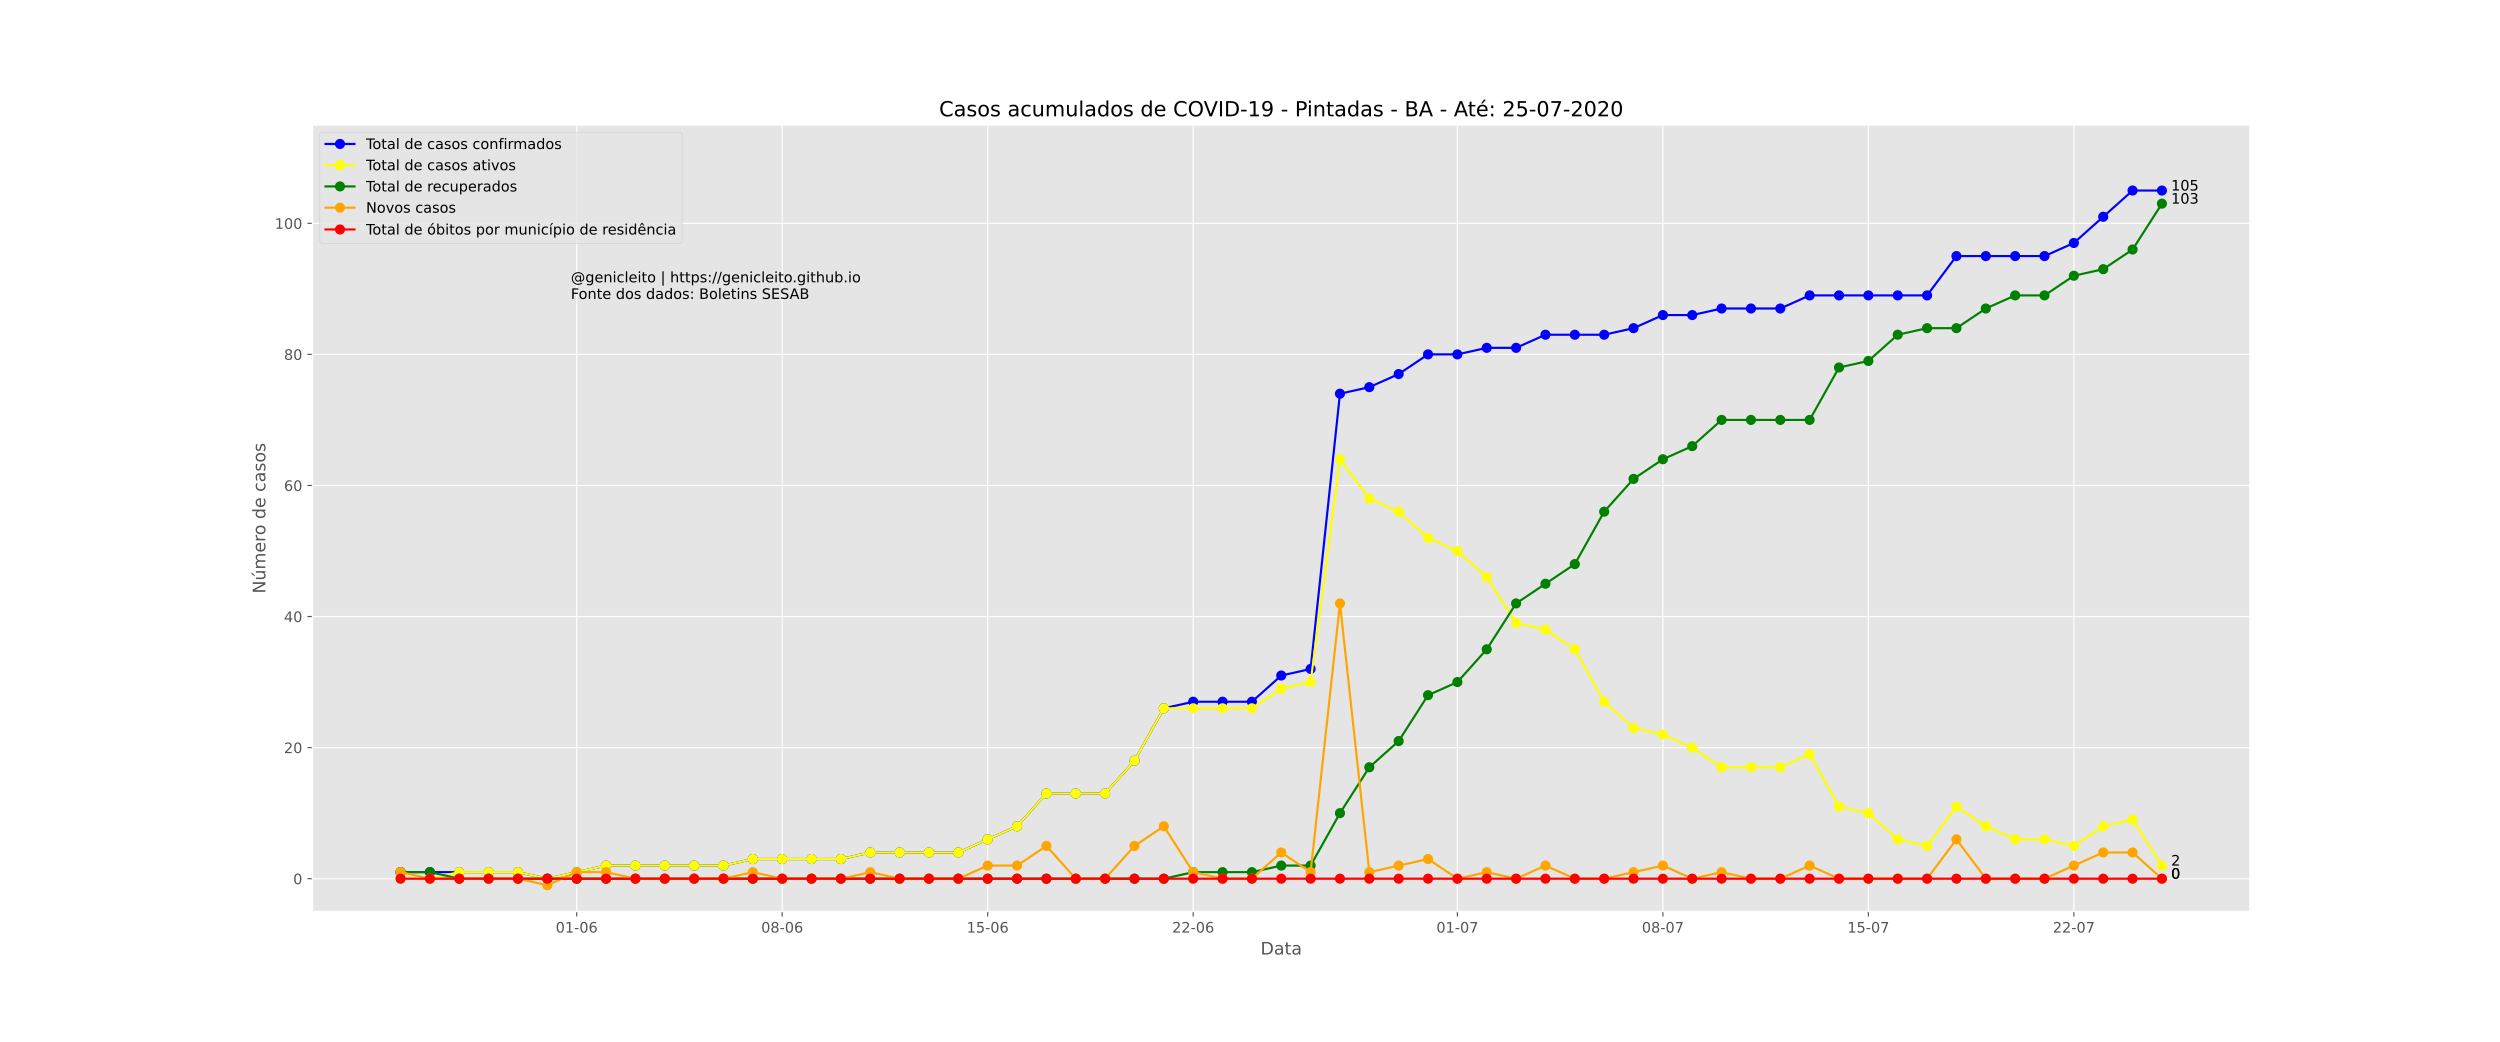 <?xml version="1.0" encoding="utf-8" standalone="no"?>
<!DOCTYPE svg PUBLIC "-//W3C//DTD SVG 1.1//EN"
  "http://www.w3.org/Graphics/SVG/1.1/DTD/svg11.dtd">
<!-- Created with matplotlib (https://matplotlib.org/) -->
<svg height="720pt" version="1.1" viewBox="0 0 1728 720" width="1728pt" xmlns="http://www.w3.org/2000/svg" xmlns:xlink="http://www.w3.org/1999/xlink">
 <defs>
  <style type="text/css">
*{stroke-linecap:butt;stroke-linejoin:round;}
  </style>
 </defs>
 <g id="figure_1">
  <g id="patch_1">
   <path d="M 0 720 
L 1728 720 
L 1728 0 
L 0 0 
z
" style="fill:#ffffff;"/>
  </g>
  <g id="axes_1">
   <g id="patch_2">
    <path d="M 216 630 
L 1555.2 630 
L 1555.2 86.4 
L 216 86.4 
z
" style="fill:#e5e5e5;"/>
   </g>
   <g id="matplotlib.axis_1">
    <g id="xtick_1">
     <g id="line2d_1">
      <path clip-path="url(#p15971acebb)" d="M 398.618 630 
L 398.618 86.4 
" style="fill:none;stroke:#ffffff;stroke-linecap:square;stroke-width:0.8;"/>
     </g>
     <g id="line2d_2">
      <defs>
       <path d="M 0 0 
L 0 3.5 
" id="m98871738f1" style="stroke:#555555;stroke-width:0.8;"/>
      </defs>
      <g>
       <use style="fill:#555555;stroke:#555555;stroke-width:0.8;" x="398.618" xlink:href="#m98871738f1" y="630"/>
      </g>
     </g>
     <g id="text_1">
      <!-- 01-06 -->
      <defs>
       <path d="M 31.781 66.406 
Q 24.172 66.406 20.328 58.906 
Q 16.5 51.422 16.5 36.375 
Q 16.5 21.391 20.328 13.891 
Q 24.172 6.391 31.781 6.391 
Q 39.453 6.391 43.281 13.891 
Q 47.125 21.391 47.125 36.375 
Q 47.125 51.422 43.281 58.906 
Q 39.453 66.406 31.781 66.406 
z
M 31.781 74.219 
Q 44.047 74.219 50.516 64.516 
Q 56.984 54.828 56.984 36.375 
Q 56.984 17.969 50.516 8.266 
Q 44.047 -1.422 31.781 -1.422 
Q 19.531 -1.422 13.062 8.266 
Q 6.594 17.969 6.594 36.375 
Q 6.594 54.828 13.062 64.516 
Q 19.531 74.219 31.781 74.219 
z
" id="DejaVuSans-48"/>
       <path d="M 12.406 8.297 
L 28.516 8.297 
L 28.516 63.922 
L 10.984 60.406 
L 10.984 69.391 
L 28.422 72.906 
L 38.281 72.906 
L 38.281 8.297 
L 54.391 8.297 
L 54.391 0 
L 12.406 0 
z
" id="DejaVuSans-49"/>
       <path d="M 4.891 31.391 
L 31.203 31.391 
L 31.203 23.391 
L 4.891 23.391 
z
" id="DejaVuSans-45"/>
       <path d="M 33.016 40.375 
Q 26.375 40.375 22.484 35.828 
Q 18.609 31.297 18.609 23.391 
Q 18.609 15.531 22.484 10.953 
Q 26.375 6.391 33.016 6.391 
Q 39.656 6.391 43.531 10.953 
Q 47.406 15.531 47.406 23.391 
Q 47.406 31.297 43.531 35.828 
Q 39.656 40.375 33.016 40.375 
z
M 52.594 71.297 
L 52.594 62.312 
Q 48.875 64.062 45.094 64.984 
Q 41.312 65.922 37.594 65.922 
Q 27.828 65.922 22.672 59.328 
Q 17.531 52.734 16.797 39.406 
Q 19.672 43.656 24.016 45.922 
Q 28.375 48.188 33.594 48.188 
Q 44.578 48.188 50.953 41.516 
Q 57.328 34.859 57.328 23.391 
Q 57.328 12.156 50.688 5.359 
Q 44.047 -1.422 33.016 -1.422 
Q 20.359 -1.422 13.672 8.266 
Q 6.984 17.969 6.984 36.375 
Q 6.984 53.656 15.188 63.938 
Q 23.391 74.219 37.203 74.219 
Q 40.922 74.219 44.703 73.484 
Q 48.484 72.75 52.594 71.297 
z
" id="DejaVuSans-54"/>
      </defs>
      <g style="fill:#555555;" transform="translate(384.089 644.598)scale(0.1 -0.1)">
       <use xlink:href="#DejaVuSans-48"/>
       <use x="63.623" xlink:href="#DejaVuSans-49"/>
       <use x="127.246" xlink:href="#DejaVuSans-45"/>
       <use x="163.33" xlink:href="#DejaVuSans-48"/>
       <use x="226.953" xlink:href="#DejaVuSans-54"/>
      </g>
     </g>
    </g>
    <g id="xtick_2">
     <g id="line2d_3">
      <path clip-path="url(#p15971acebb)" d="M 540.655 630 
L 540.655 86.4 
" style="fill:none;stroke:#ffffff;stroke-linecap:square;stroke-width:0.8;"/>
     </g>
     <g id="line2d_4">
      <g>
       <use style="fill:#555555;stroke:#555555;stroke-width:0.8;" x="540.655" xlink:href="#m98871738f1" y="630"/>
      </g>
     </g>
     <g id="text_2">
      <!-- 08-06 -->
      <defs>
       <path d="M 31.781 34.625 
Q 24.75 34.625 20.719 30.859 
Q 16.703 27.094 16.703 20.516 
Q 16.703 13.922 20.719 10.156 
Q 24.75 6.391 31.781 6.391 
Q 38.812 6.391 42.859 10.172 
Q 46.922 13.969 46.922 20.516 
Q 46.922 27.094 42.891 30.859 
Q 38.875 34.625 31.781 34.625 
z
M 21.922 38.812 
Q 15.578 40.375 12.031 44.719 
Q 8.5 49.078 8.5 55.328 
Q 8.5 64.062 14.719 69.141 
Q 20.953 74.219 31.781 74.219 
Q 42.672 74.219 48.875 69.141 
Q 55.078 64.062 55.078 55.328 
Q 55.078 49.078 51.531 44.719 
Q 48 40.375 41.703 38.812 
Q 48.828 37.156 52.797 32.312 
Q 56.781 27.484 56.781 20.516 
Q 56.781 9.906 50.312 4.234 
Q 43.844 -1.422 31.781 -1.422 
Q 19.734 -1.422 13.25 4.234 
Q 6.781 9.906 6.781 20.516 
Q 6.781 27.484 10.781 32.312 
Q 14.797 37.156 21.922 38.812 
z
M 18.312 54.391 
Q 18.312 48.734 21.844 45.562 
Q 25.391 42.391 31.781 42.391 
Q 38.141 42.391 41.719 45.562 
Q 45.312 48.734 45.312 54.391 
Q 45.312 60.062 41.719 63.234 
Q 38.141 66.406 31.781 66.406 
Q 25.391 66.406 21.844 63.234 
Q 18.312 60.062 18.312 54.391 
z
" id="DejaVuSans-56"/>
      </defs>
      <g style="fill:#555555;" transform="translate(526.126 644.598)scale(0.1 -0.1)">
       <use xlink:href="#DejaVuSans-48"/>
       <use x="63.623" xlink:href="#DejaVuSans-56"/>
       <use x="127.246" xlink:href="#DejaVuSans-45"/>
       <use x="163.33" xlink:href="#DejaVuSans-48"/>
       <use x="226.953" xlink:href="#DejaVuSans-54"/>
      </g>
     </g>
    </g>
    <g id="xtick_3">
     <g id="line2d_5">
      <path clip-path="url(#p15971acebb)" d="M 682.691 630 
L 682.691 86.4 
" style="fill:none;stroke:#ffffff;stroke-linecap:square;stroke-width:0.8;"/>
     </g>
     <g id="line2d_6">
      <g>
       <use style="fill:#555555;stroke:#555555;stroke-width:0.8;" x="682.691" xlink:href="#m98871738f1" y="630"/>
      </g>
     </g>
     <g id="text_3">
      <!-- 15-06 -->
      <defs>
       <path d="M 10.797 72.906 
L 49.516 72.906 
L 49.516 64.594 
L 19.828 64.594 
L 19.828 46.734 
Q 21.969 47.469 24.109 47.828 
Q 26.266 48.188 28.422 48.188 
Q 40.625 48.188 47.75 41.5 
Q 54.891 34.812 54.891 23.391 
Q 54.891 11.625 47.562 5.094 
Q 40.234 -1.422 26.906 -1.422 
Q 22.312 -1.422 17.547 -0.641 
Q 12.797 0.141 7.719 1.703 
L 7.719 11.625 
Q 12.109 9.234 16.797 8.062 
Q 21.484 6.891 26.703 6.891 
Q 35.156 6.891 40.078 11.328 
Q 45.016 15.766 45.016 23.391 
Q 45.016 31 40.078 35.438 
Q 35.156 39.891 26.703 39.891 
Q 22.75 39.891 18.812 39.016 
Q 14.891 38.141 10.797 36.281 
z
" id="DejaVuSans-53"/>
      </defs>
      <g style="fill:#555555;" transform="translate(668.162 644.598)scale(0.1 -0.1)">
       <use xlink:href="#DejaVuSans-49"/>
       <use x="63.623" xlink:href="#DejaVuSans-53"/>
       <use x="127.246" xlink:href="#DejaVuSans-45"/>
       <use x="163.33" xlink:href="#DejaVuSans-48"/>
       <use x="226.953" xlink:href="#DejaVuSans-54"/>
      </g>
     </g>
    </g>
    <g id="xtick_4">
     <g id="line2d_7">
      <path clip-path="url(#p15971acebb)" d="M 824.727 630 
L 824.727 86.4 
" style="fill:none;stroke:#ffffff;stroke-linecap:square;stroke-width:0.8;"/>
     </g>
     <g id="line2d_8">
      <g>
       <use style="fill:#555555;stroke:#555555;stroke-width:0.8;" x="824.727" xlink:href="#m98871738f1" y="630"/>
      </g>
     </g>
     <g id="text_4">
      <!-- 22-06 -->
      <defs>
       <path d="M 19.188 8.297 
L 53.609 8.297 
L 53.609 0 
L 7.328 0 
L 7.328 8.297 
Q 12.938 14.109 22.625 23.891 
Q 32.328 33.688 34.812 36.531 
Q 39.547 41.844 41.422 45.531 
Q 43.312 49.219 43.312 52.781 
Q 43.312 58.594 39.234 62.25 
Q 35.156 65.922 28.609 65.922 
Q 23.969 65.922 18.812 64.312 
Q 13.672 62.703 7.812 59.422 
L 7.812 69.391 
Q 13.766 71.781 18.938 73 
Q 24.125 74.219 28.422 74.219 
Q 39.75 74.219 46.484 68.547 
Q 53.219 62.891 53.219 53.422 
Q 53.219 48.922 51.531 44.891 
Q 49.859 40.875 45.406 35.406 
Q 44.188 33.984 37.641 27.219 
Q 31.109 20.453 19.188 8.297 
z
" id="DejaVuSans-50"/>
      </defs>
      <g style="fill:#555555;" transform="translate(810.198 644.598)scale(0.1 -0.1)">
       <use xlink:href="#DejaVuSans-50"/>
       <use x="63.623" xlink:href="#DejaVuSans-50"/>
       <use x="127.246" xlink:href="#DejaVuSans-45"/>
       <use x="163.33" xlink:href="#DejaVuSans-48"/>
       <use x="226.953" xlink:href="#DejaVuSans-54"/>
      </g>
     </g>
    </g>
    <g id="xtick_5">
     <g id="line2d_9">
      <path clip-path="url(#p15971acebb)" d="M 1007.345 630 
L 1007.345 86.4 
" style="fill:none;stroke:#ffffff;stroke-linecap:square;stroke-width:0.8;"/>
     </g>
     <g id="line2d_10">
      <g>
       <use style="fill:#555555;stroke:#555555;stroke-width:0.8;" x="1007.345" xlink:href="#m98871738f1" y="630"/>
      </g>
     </g>
     <g id="text_5">
      <!-- 01-07 -->
      <defs>
       <path d="M 8.203 72.906 
L 55.078 72.906 
L 55.078 68.703 
L 28.609 0 
L 18.312 0 
L 43.219 64.594 
L 8.203 64.594 
z
" id="DejaVuSans-55"/>
      </defs>
      <g style="fill:#555555;" transform="translate(992.817 644.598)scale(0.1 -0.1)">
       <use xlink:href="#DejaVuSans-48"/>
       <use x="63.623" xlink:href="#DejaVuSans-49"/>
       <use x="127.246" xlink:href="#DejaVuSans-45"/>
       <use x="163.33" xlink:href="#DejaVuSans-48"/>
       <use x="226.953" xlink:href="#DejaVuSans-55"/>
      </g>
     </g>
    </g>
    <g id="xtick_6">
     <g id="line2d_11">
      <path clip-path="url(#p15971acebb)" d="M 1149.382 630 
L 1149.382 86.4 
" style="fill:none;stroke:#ffffff;stroke-linecap:square;stroke-width:0.8;"/>
     </g>
     <g id="line2d_12">
      <g>
       <use style="fill:#555555;stroke:#555555;stroke-width:0.8;" x="1149.382" xlink:href="#m98871738f1" y="630"/>
      </g>
     </g>
     <g id="text_6">
      <!-- 08-07 -->
      <g style="fill:#555555;" transform="translate(1134.853 644.598)scale(0.1 -0.1)">
       <use xlink:href="#DejaVuSans-48"/>
       <use x="63.623" xlink:href="#DejaVuSans-56"/>
       <use x="127.246" xlink:href="#DejaVuSans-45"/>
       <use x="163.33" xlink:href="#DejaVuSans-48"/>
       <use x="226.953" xlink:href="#DejaVuSans-55"/>
      </g>
     </g>
    </g>
    <g id="xtick_7">
     <g id="line2d_13">
      <path clip-path="url(#p15971acebb)" d="M 1291.418 630 
L 1291.418 86.4 
" style="fill:none;stroke:#ffffff;stroke-linecap:square;stroke-width:0.8;"/>
     </g>
     <g id="line2d_14">
      <g>
       <use style="fill:#555555;stroke:#555555;stroke-width:0.8;" x="1291.418" xlink:href="#m98871738f1" y="630"/>
      </g>
     </g>
     <g id="text_7">
      <!-- 15-07 -->
      <g style="fill:#555555;" transform="translate(1276.889 644.598)scale(0.1 -0.1)">
       <use xlink:href="#DejaVuSans-49"/>
       <use x="63.623" xlink:href="#DejaVuSans-53"/>
       <use x="127.246" xlink:href="#DejaVuSans-45"/>
       <use x="163.33" xlink:href="#DejaVuSans-48"/>
       <use x="226.953" xlink:href="#DejaVuSans-55"/>
      </g>
     </g>
    </g>
    <g id="xtick_8">
     <g id="line2d_15">
      <path clip-path="url(#p15971acebb)" d="M 1433.455 630 
L 1433.455 86.4 
" style="fill:none;stroke:#ffffff;stroke-linecap:square;stroke-width:0.8;"/>
     </g>
     <g id="line2d_16">
      <g>
       <use style="fill:#555555;stroke:#555555;stroke-width:0.8;" x="1433.455" xlink:href="#m98871738f1" y="630"/>
      </g>
     </g>
     <g id="text_8">
      <!-- 22-07 -->
      <g style="fill:#555555;" transform="translate(1418.926 644.598)scale(0.1 -0.1)">
       <use xlink:href="#DejaVuSans-50"/>
       <use x="63.623" xlink:href="#DejaVuSans-50"/>
       <use x="127.246" xlink:href="#DejaVuSans-45"/>
       <use x="163.33" xlink:href="#DejaVuSans-48"/>
       <use x="226.953" xlink:href="#DejaVuSans-55"/>
      </g>
     </g>
    </g>
    <g id="text_9">
     <!-- Data -->
     <defs>
      <path d="M 19.672 64.797 
L 19.672 8.109 
L 31.594 8.109 
Q 46.688 8.109 53.688 14.938 
Q 60.688 21.781 60.688 36.531 
Q 60.688 51.172 53.688 57.984 
Q 46.688 64.797 31.594 64.797 
z
M 9.812 72.906 
L 30.078 72.906 
Q 51.266 72.906 61.172 64.094 
Q 71.094 55.281 71.094 36.531 
Q 71.094 17.672 61.125 8.828 
Q 51.172 0 30.078 0 
L 9.812 0 
z
" id="DejaVuSans-68"/>
      <path d="M 34.281 27.484 
Q 23.391 27.484 19.188 25 
Q 14.984 22.516 14.984 16.5 
Q 14.984 11.719 18.141 8.906 
Q 21.297 6.109 26.703 6.109 
Q 34.188 6.109 38.703 11.406 
Q 43.219 16.703 43.219 25.484 
L 43.219 27.484 
z
M 52.203 31.203 
L 52.203 0 
L 43.219 0 
L 43.219 8.297 
Q 40.141 3.328 35.547 0.953 
Q 30.953 -1.422 24.312 -1.422 
Q 15.922 -1.422 10.953 3.297 
Q 6 8.016 6 15.922 
Q 6 25.141 12.172 29.828 
Q 18.359 34.516 30.609 34.516 
L 43.219 34.516 
L 43.219 35.406 
Q 43.219 41.609 39.141 45 
Q 35.062 48.391 27.688 48.391 
Q 23 48.391 18.547 47.266 
Q 14.109 46.141 10.016 43.891 
L 10.016 52.203 
Q 14.938 54.109 19.578 55.047 
Q 24.219 56 28.609 56 
Q 40.484 56 46.344 49.844 
Q 52.203 43.703 52.203 31.203 
z
" id="DejaVuSans-97"/>
      <path d="M 18.312 70.219 
L 18.312 54.688 
L 36.812 54.688 
L 36.812 47.703 
L 18.312 47.703 
L 18.312 18.016 
Q 18.312 11.328 20.141 9.422 
Q 21.969 7.516 27.594 7.516 
L 36.812 7.516 
L 36.812 0 
L 27.594 0 
Q 17.188 0 13.234 3.875 
Q 9.281 7.766 9.281 18.016 
L 9.281 47.703 
L 2.688 47.703 
L 2.688 54.688 
L 9.281 54.688 
L 9.281 70.219 
z
" id="DejaVuSans-116"/>
     </defs>
     <g style="fill:#555555;" transform="translate(871.274 659.796)scale(0.12 -0.12)">
      <use xlink:href="#DejaVuSans-68"/>
      <use x="77.002" xlink:href="#DejaVuSans-97"/>
      <use x="138.281" xlink:href="#DejaVuSans-116"/>
      <use x="177.49" xlink:href="#DejaVuSans-97"/>
     </g>
    </g>
   </g>
   <g id="matplotlib.axis_2">
    <g id="ytick_1">
     <g id="line2d_17">
      <path clip-path="url(#p15971acebb)" d="M 216 607.35 
L 1555.2 607.35 
" style="fill:none;stroke:#ffffff;stroke-linecap:square;stroke-width:0.8;"/>
     </g>
     <g id="line2d_18">
      <defs>
       <path d="M 0 0 
L -3.5 0 
" id="m7d3a4d12c9" style="stroke:#555555;stroke-width:0.8;"/>
      </defs>
      <g>
       <use style="fill:#555555;stroke:#555555;stroke-width:0.8;" x="216" xlink:href="#m7d3a4d12c9" y="607.35"/>
      </g>
     </g>
     <g id="text_10">
      <!-- 0 -->
      <g style="fill:#555555;" transform="translate(202.637 611.149)scale(0.1 -0.1)">
       <use xlink:href="#DejaVuSans-48"/>
      </g>
     </g>
    </g>
    <g id="ytick_2">
     <g id="line2d_19">
      <path clip-path="url(#p15971acebb)" d="M 216 516.75 
L 1555.2 516.75 
" style="fill:none;stroke:#ffffff;stroke-linecap:square;stroke-width:0.8;"/>
     </g>
     <g id="line2d_20">
      <g>
       <use style="fill:#555555;stroke:#555555;stroke-width:0.8;" x="216" xlink:href="#m7d3a4d12c9" y="516.75"/>
      </g>
     </g>
     <g id="text_11">
      <!-- 20 -->
      <g style="fill:#555555;" transform="translate(196.275 520.549)scale(0.1 -0.1)">
       <use xlink:href="#DejaVuSans-50"/>
       <use x="63.623" xlink:href="#DejaVuSans-48"/>
      </g>
     </g>
    </g>
    <g id="ytick_3">
     <g id="line2d_21">
      <path clip-path="url(#p15971acebb)" d="M 216 426.15 
L 1555.2 426.15 
" style="fill:none;stroke:#ffffff;stroke-linecap:square;stroke-width:0.8;"/>
     </g>
     <g id="line2d_22">
      <g>
       <use style="fill:#555555;stroke:#555555;stroke-width:0.8;" x="216" xlink:href="#m7d3a4d12c9" y="426.15"/>
      </g>
     </g>
     <g id="text_12">
      <!-- 40 -->
      <defs>
       <path d="M 37.797 64.312 
L 12.891 25.391 
L 37.797 25.391 
z
M 35.203 72.906 
L 47.609 72.906 
L 47.609 25.391 
L 58.016 25.391 
L 58.016 17.188 
L 47.609 17.188 
L 47.609 0 
L 37.797 0 
L 37.797 17.188 
L 4.891 17.188 
L 4.891 26.703 
z
" id="DejaVuSans-52"/>
      </defs>
      <g style="fill:#555555;" transform="translate(196.275 429.949)scale(0.1 -0.1)">
       <use xlink:href="#DejaVuSans-52"/>
       <use x="63.623" xlink:href="#DejaVuSans-48"/>
      </g>
     </g>
    </g>
    <g id="ytick_4">
     <g id="line2d_23">
      <path clip-path="url(#p15971acebb)" d="M 216 335.55 
L 1555.2 335.55 
" style="fill:none;stroke:#ffffff;stroke-linecap:square;stroke-width:0.8;"/>
     </g>
     <g id="line2d_24">
      <g>
       <use style="fill:#555555;stroke:#555555;stroke-width:0.8;" x="216" xlink:href="#m7d3a4d12c9" y="335.55"/>
      </g>
     </g>
     <g id="text_13">
      <!-- 60 -->
      <g style="fill:#555555;" transform="translate(196.275 339.349)scale(0.1 -0.1)">
       <use xlink:href="#DejaVuSans-54"/>
       <use x="63.623" xlink:href="#DejaVuSans-48"/>
      </g>
     </g>
    </g>
    <g id="ytick_5">
     <g id="line2d_25">
      <path clip-path="url(#p15971acebb)" d="M 216 244.95 
L 1555.2 244.95 
" style="fill:none;stroke:#ffffff;stroke-linecap:square;stroke-width:0.8;"/>
     </g>
     <g id="line2d_26">
      <g>
       <use style="fill:#555555;stroke:#555555;stroke-width:0.8;" x="216" xlink:href="#m7d3a4d12c9" y="244.95"/>
      </g>
     </g>
     <g id="text_14">
      <!-- 80 -->
      <g style="fill:#555555;" transform="translate(196.275 248.749)scale(0.1 -0.1)">
       <use xlink:href="#DejaVuSans-56"/>
       <use x="63.623" xlink:href="#DejaVuSans-48"/>
      </g>
     </g>
    </g>
    <g id="ytick_6">
     <g id="line2d_27">
      <path clip-path="url(#p15971acebb)" d="M 216 154.35 
L 1555.2 154.35 
" style="fill:none;stroke:#ffffff;stroke-linecap:square;stroke-width:0.8;"/>
     </g>
     <g id="line2d_28">
      <g>
       <use style="fill:#555555;stroke:#555555;stroke-width:0.8;" x="216" xlink:href="#m7d3a4d12c9" y="154.35"/>
      </g>
     </g>
     <g id="text_15">
      <!-- 100 -->
      <g style="fill:#555555;" transform="translate(189.912 158.149)scale(0.1 -0.1)">
       <use xlink:href="#DejaVuSans-49"/>
       <use x="63.623" xlink:href="#DejaVuSans-48"/>
       <use x="127.246" xlink:href="#DejaVuSans-48"/>
      </g>
     </g>
    </g>
    <g id="text_16">
     <!-- Número de casos -->
     <defs>
      <path d="M 9.812 72.906 
L 23.094 72.906 
L 55.422 11.922 
L 55.422 72.906 
L 64.984 72.906 
L 64.984 0 
L 51.703 0 
L 19.391 60.984 
L 19.391 0 
L 9.812 0 
z
" id="DejaVuSans-78"/>
      <path d="M 8.5 21.578 
L 8.5 54.688 
L 17.484 54.688 
L 17.484 21.922 
Q 17.484 14.156 20.5 10.266 
Q 23.531 6.391 29.594 6.391 
Q 36.859 6.391 41.078 11.031 
Q 45.312 15.672 45.312 23.688 
L 45.312 54.688 
L 54.297 54.688 
L 54.297 0 
L 45.312 0 
L 45.312 8.406 
Q 42.047 3.422 37.719 1 
Q 33.406 -1.422 27.688 -1.422 
Q 18.266 -1.422 13.375 4.438 
Q 8.5 10.297 8.5 21.578 
z
M 31.109 56 
z
M 37.781 79.984 
L 47.5 79.984 
L 31.594 61.625 
L 24.109 61.625 
z
" id="DejaVuSans-250"/>
      <path d="M 52 44.188 
Q 55.375 50.25 60.062 53.125 
Q 64.75 56 71.094 56 
Q 79.641 56 84.281 50.016 
Q 88.922 44.047 88.922 33.016 
L 88.922 0 
L 79.891 0 
L 79.891 32.719 
Q 79.891 40.578 77.094 44.375 
Q 74.312 48.188 68.609 48.188 
Q 61.625 48.188 57.562 43.547 
Q 53.516 38.922 53.516 30.906 
L 53.516 0 
L 44.484 0 
L 44.484 32.719 
Q 44.484 40.625 41.703 44.406 
Q 38.922 48.188 33.109 48.188 
Q 26.219 48.188 22.156 43.531 
Q 18.109 38.875 18.109 30.906 
L 18.109 0 
L 9.078 0 
L 9.078 54.688 
L 18.109 54.688 
L 18.109 46.188 
Q 21.188 51.219 25.484 53.609 
Q 29.781 56 35.688 56 
Q 41.656 56 45.828 52.969 
Q 50 49.953 52 44.188 
z
" id="DejaVuSans-109"/>
      <path d="M 56.203 29.594 
L 56.203 25.203 
L 14.891 25.203 
Q 15.484 15.922 20.484 11.062 
Q 25.484 6.203 34.422 6.203 
Q 39.594 6.203 44.453 7.469 
Q 49.312 8.734 54.109 11.281 
L 54.109 2.781 
Q 49.266 0.734 44.188 -0.344 
Q 39.109 -1.422 33.891 -1.422 
Q 20.797 -1.422 13.156 6.188 
Q 5.516 13.812 5.516 26.812 
Q 5.516 40.234 12.766 48.109 
Q 20.016 56 32.328 56 
Q 43.359 56 49.781 48.891 
Q 56.203 41.797 56.203 29.594 
z
M 47.219 32.234 
Q 47.125 39.594 43.094 43.984 
Q 39.062 48.391 32.422 48.391 
Q 24.906 48.391 20.391 44.141 
Q 15.875 39.891 15.188 32.172 
z
" id="DejaVuSans-101"/>
      <path d="M 41.109 46.297 
Q 39.594 47.172 37.812 47.578 
Q 36.031 48 33.891 48 
Q 26.266 48 22.188 43.047 
Q 18.109 38.094 18.109 28.812 
L 18.109 0 
L 9.078 0 
L 9.078 54.688 
L 18.109 54.688 
L 18.109 46.188 
Q 20.953 51.172 25.484 53.578 
Q 30.031 56 36.531 56 
Q 37.453 56 38.578 55.875 
Q 39.703 55.766 41.062 55.516 
z
" id="DejaVuSans-114"/>
      <path d="M 30.609 48.391 
Q 23.391 48.391 19.188 42.75 
Q 14.984 37.109 14.984 27.297 
Q 14.984 17.484 19.156 11.844 
Q 23.344 6.203 30.609 6.203 
Q 37.797 6.203 41.984 11.859 
Q 46.188 17.531 46.188 27.297 
Q 46.188 37.016 41.984 42.703 
Q 37.797 48.391 30.609 48.391 
z
M 30.609 56 
Q 42.328 56 49.016 48.375 
Q 55.719 40.766 55.719 27.297 
Q 55.719 13.875 49.016 6.219 
Q 42.328 -1.422 30.609 -1.422 
Q 18.844 -1.422 12.172 6.219 
Q 5.516 13.875 5.516 27.297 
Q 5.516 40.766 12.172 48.375 
Q 18.844 56 30.609 56 
z
" id="DejaVuSans-111"/>
      <path id="DejaVuSans-32"/>
      <path d="M 45.406 46.391 
L 45.406 75.984 
L 54.391 75.984 
L 54.391 0 
L 45.406 0 
L 45.406 8.203 
Q 42.578 3.328 38.25 0.953 
Q 33.938 -1.422 27.875 -1.422 
Q 17.969 -1.422 11.734 6.484 
Q 5.516 14.406 5.516 27.297 
Q 5.516 40.188 11.734 48.094 
Q 17.969 56 27.875 56 
Q 33.938 56 38.25 53.625 
Q 42.578 51.266 45.406 46.391 
z
M 14.797 27.297 
Q 14.797 17.391 18.875 11.75 
Q 22.953 6.109 30.078 6.109 
Q 37.203 6.109 41.297 11.75 
Q 45.406 17.391 45.406 27.297 
Q 45.406 37.203 41.297 42.844 
Q 37.203 48.484 30.078 48.484 
Q 22.953 48.484 18.875 42.844 
Q 14.797 37.203 14.797 27.297 
z
" id="DejaVuSans-100"/>
      <path d="M 48.781 52.594 
L 48.781 44.188 
Q 44.969 46.297 41.141 47.344 
Q 37.312 48.391 33.406 48.391 
Q 24.656 48.391 19.812 42.844 
Q 14.984 37.312 14.984 27.297 
Q 14.984 17.281 19.812 11.734 
Q 24.656 6.203 33.406 6.203 
Q 37.312 6.203 41.141 7.25 
Q 44.969 8.297 48.781 10.406 
L 48.781 2.094 
Q 45.016 0.344 40.984 -0.531 
Q 36.969 -1.422 32.422 -1.422 
Q 20.062 -1.422 12.781 6.344 
Q 5.516 14.109 5.516 27.297 
Q 5.516 40.672 12.859 48.328 
Q 20.219 56 33.016 56 
Q 37.156 56 41.109 55.141 
Q 45.062 54.297 48.781 52.594 
z
" id="DejaVuSans-99"/>
      <path d="M 44.281 53.078 
L 44.281 44.578 
Q 40.484 46.531 36.375 47.5 
Q 32.281 48.484 27.875 48.484 
Q 21.188 48.484 17.844 46.438 
Q 14.5 44.391 14.5 40.281 
Q 14.5 37.156 16.891 35.375 
Q 19.281 33.594 26.516 31.984 
L 29.594 31.297 
Q 39.156 29.25 43.188 25.516 
Q 47.219 21.781 47.219 15.094 
Q 47.219 7.469 41.188 3.016 
Q 35.156 -1.422 24.609 -1.422 
Q 20.219 -1.422 15.453 -0.562 
Q 10.688 0.297 5.422 2 
L 5.422 11.281 
Q 10.406 8.688 15.234 7.391 
Q 20.062 6.109 24.812 6.109 
Q 31.156 6.109 34.562 8.281 
Q 37.984 10.453 37.984 14.406 
Q 37.984 18.062 35.516 20.016 
Q 33.062 21.969 24.703 23.781 
L 21.578 24.516 
Q 13.234 26.266 9.516 29.906 
Q 5.812 33.547 5.812 39.891 
Q 5.812 47.609 11.281 51.797 
Q 16.75 56 26.812 56 
Q 31.781 56 36.172 55.266 
Q 40.578 54.547 44.281 53.078 
z
" id="DejaVuSans-115"/>
     </defs>
     <g style="fill:#555555;" transform="translate(183.417 410.243)rotate(-90)scale(0.12 -0.12)">
      <use xlink:href="#DejaVuSans-78"/>
      <use x="74.805" xlink:href="#DejaVuSans-250"/>
      <use x="138.184" xlink:href="#DejaVuSans-109"/>
      <use x="235.596" xlink:href="#DejaVuSans-101"/>
      <use x="297.119" xlink:href="#DejaVuSans-114"/>
      <use x="335.982" xlink:href="#DejaVuSans-111"/>
      <use x="397.164" xlink:href="#DejaVuSans-32"/>
      <use x="428.951" xlink:href="#DejaVuSans-100"/>
      <use x="492.428" xlink:href="#DejaVuSans-101"/>
      <use x="553.951" xlink:href="#DejaVuSans-32"/>
      <use x="585.738" xlink:href="#DejaVuSans-99"/>
      <use x="640.719" xlink:href="#DejaVuSans-97"/>
      <use x="701.998" xlink:href="#DejaVuSans-115"/>
      <use x="754.098" xlink:href="#DejaVuSans-111"/>
      <use x="815.279" xlink:href="#DejaVuSans-115"/>
     </g>
    </g>
   </g>
   <g id="line2d_29">
    <path clip-path="url(#p15971acebb)" d="M 276.873 602.82 
L 297.164 602.82 
L 317.455 602.82 
L 337.745 602.82 
L 358.036 602.82 
L 378.327 607.35 
L 398.618 602.82 
L 418.909 598.29 
L 439.2 598.29 
L 459.491 598.29 
L 479.782 598.29 
L 500.073 598.29 
L 520.364 593.76 
L 540.655 593.76 
L 560.945 593.76 
L 581.236 593.76 
L 601.527 589.23 
L 621.818 589.23 
L 642.109 589.23 
L 662.4 589.23 
L 682.691 580.17 
L 702.982 571.11 
L 723.273 548.46 
L 743.564 548.46 
L 763.855 548.46 
L 784.145 525.81 
L 804.436 489.57 
L 824.727 485.04 
L 845.018 485.04 
L 865.309 485.04 
L 885.6 466.92 
L 905.891 462.39 
L 926.182 272.13 
L 946.473 267.6 
L 966.764 258.54 
L 987.055 244.95 
L 1007.345 244.95 
L 1027.636 240.42 
L 1047.927 240.42 
L 1068.218 231.36 
L 1088.509 231.36 
L 1108.8 231.36 
L 1129.091 226.83 
L 1149.382 217.77 
L 1169.673 217.77 
L 1189.964 213.24 
L 1210.255 213.24 
L 1230.545 213.24 
L 1250.836 204.18 
L 1271.127 204.18 
L 1291.418 204.18 
L 1311.709 204.18 
L 1332 204.18 
L 1352.291 177 
L 1372.582 177 
L 1392.873 177 
L 1413.164 177 
L 1433.455 167.94 
L 1453.745 149.82 
L 1474.036 131.7 
L 1494.327 131.7 
" style="fill:none;stroke:#0000ff;stroke-linecap:square;stroke-width:1.5;"/>
    <defs>
     <path d="M 0 3 
C 0.796 3 1.559 2.684 2.121 2.121 
C 2.684 1.559 3 0.796 3 0 
C 3 -0.796 2.684 -1.559 2.121 -2.121 
C 1.559 -2.684 0.796 -3 0 -3 
C -0.796 -3 -1.559 -2.684 -2.121 -2.121 
C -2.684 -1.559 -3 -0.796 -3 0 
C -3 0.796 -2.684 1.559 -2.121 2.121 
C -1.559 2.684 -0.796 3 0 3 
z
" id="m9ea2dbd850" style="stroke:#0000ff;"/>
    </defs>
    <g clip-path="url(#p15971acebb)">
     <use style="fill:#0000ff;stroke:#0000ff;" x="276.873" xlink:href="#m9ea2dbd850" y="602.82"/>
     <use style="fill:#0000ff;stroke:#0000ff;" x="297.164" xlink:href="#m9ea2dbd850" y="602.82"/>
     <use style="fill:#0000ff;stroke:#0000ff;" x="317.455" xlink:href="#m9ea2dbd850" y="602.82"/>
     <use style="fill:#0000ff;stroke:#0000ff;" x="337.745" xlink:href="#m9ea2dbd850" y="602.82"/>
     <use style="fill:#0000ff;stroke:#0000ff;" x="358.036" xlink:href="#m9ea2dbd850" y="602.82"/>
     <use style="fill:#0000ff;stroke:#0000ff;" x="378.327" xlink:href="#m9ea2dbd850" y="607.35"/>
     <use style="fill:#0000ff;stroke:#0000ff;" x="398.618" xlink:href="#m9ea2dbd850" y="602.82"/>
     <use style="fill:#0000ff;stroke:#0000ff;" x="418.909" xlink:href="#m9ea2dbd850" y="598.29"/>
     <use style="fill:#0000ff;stroke:#0000ff;" x="439.2" xlink:href="#m9ea2dbd850" y="598.29"/>
     <use style="fill:#0000ff;stroke:#0000ff;" x="459.491" xlink:href="#m9ea2dbd850" y="598.29"/>
     <use style="fill:#0000ff;stroke:#0000ff;" x="479.782" xlink:href="#m9ea2dbd850" y="598.29"/>
     <use style="fill:#0000ff;stroke:#0000ff;" x="500.073" xlink:href="#m9ea2dbd850" y="598.29"/>
     <use style="fill:#0000ff;stroke:#0000ff;" x="520.364" xlink:href="#m9ea2dbd850" y="593.76"/>
     <use style="fill:#0000ff;stroke:#0000ff;" x="540.655" xlink:href="#m9ea2dbd850" y="593.76"/>
     <use style="fill:#0000ff;stroke:#0000ff;" x="560.945" xlink:href="#m9ea2dbd850" y="593.76"/>
     <use style="fill:#0000ff;stroke:#0000ff;" x="581.236" xlink:href="#m9ea2dbd850" y="593.76"/>
     <use style="fill:#0000ff;stroke:#0000ff;" x="601.527" xlink:href="#m9ea2dbd850" y="589.23"/>
     <use style="fill:#0000ff;stroke:#0000ff;" x="621.818" xlink:href="#m9ea2dbd850" y="589.23"/>
     <use style="fill:#0000ff;stroke:#0000ff;" x="642.109" xlink:href="#m9ea2dbd850" y="589.23"/>
     <use style="fill:#0000ff;stroke:#0000ff;" x="662.4" xlink:href="#m9ea2dbd850" y="589.23"/>
     <use style="fill:#0000ff;stroke:#0000ff;" x="682.691" xlink:href="#m9ea2dbd850" y="580.17"/>
     <use style="fill:#0000ff;stroke:#0000ff;" x="702.982" xlink:href="#m9ea2dbd850" y="571.11"/>
     <use style="fill:#0000ff;stroke:#0000ff;" x="723.273" xlink:href="#m9ea2dbd850" y="548.46"/>
     <use style="fill:#0000ff;stroke:#0000ff;" x="743.564" xlink:href="#m9ea2dbd850" y="548.46"/>
     <use style="fill:#0000ff;stroke:#0000ff;" x="763.855" xlink:href="#m9ea2dbd850" y="548.46"/>
     <use style="fill:#0000ff;stroke:#0000ff;" x="784.145" xlink:href="#m9ea2dbd850" y="525.81"/>
     <use style="fill:#0000ff;stroke:#0000ff;" x="804.436" xlink:href="#m9ea2dbd850" y="489.57"/>
     <use style="fill:#0000ff;stroke:#0000ff;" x="824.727" xlink:href="#m9ea2dbd850" y="485.04"/>
     <use style="fill:#0000ff;stroke:#0000ff;" x="845.018" xlink:href="#m9ea2dbd850" y="485.04"/>
     <use style="fill:#0000ff;stroke:#0000ff;" x="865.309" xlink:href="#m9ea2dbd850" y="485.04"/>
     <use style="fill:#0000ff;stroke:#0000ff;" x="885.6" xlink:href="#m9ea2dbd850" y="466.92"/>
     <use style="fill:#0000ff;stroke:#0000ff;" x="905.891" xlink:href="#m9ea2dbd850" y="462.39"/>
     <use style="fill:#0000ff;stroke:#0000ff;" x="926.182" xlink:href="#m9ea2dbd850" y="272.13"/>
     <use style="fill:#0000ff;stroke:#0000ff;" x="946.473" xlink:href="#m9ea2dbd850" y="267.6"/>
     <use style="fill:#0000ff;stroke:#0000ff;" x="966.764" xlink:href="#m9ea2dbd850" y="258.54"/>
     <use style="fill:#0000ff;stroke:#0000ff;" x="987.055" xlink:href="#m9ea2dbd850" y="244.95"/>
     <use style="fill:#0000ff;stroke:#0000ff;" x="1007.345" xlink:href="#m9ea2dbd850" y="244.95"/>
     <use style="fill:#0000ff;stroke:#0000ff;" x="1027.636" xlink:href="#m9ea2dbd850" y="240.42"/>
     <use style="fill:#0000ff;stroke:#0000ff;" x="1047.927" xlink:href="#m9ea2dbd850" y="240.42"/>
     <use style="fill:#0000ff;stroke:#0000ff;" x="1068.218" xlink:href="#m9ea2dbd850" y="231.36"/>
     <use style="fill:#0000ff;stroke:#0000ff;" x="1088.509" xlink:href="#m9ea2dbd850" y="231.36"/>
     <use style="fill:#0000ff;stroke:#0000ff;" x="1108.8" xlink:href="#m9ea2dbd850" y="231.36"/>
     <use style="fill:#0000ff;stroke:#0000ff;" x="1129.091" xlink:href="#m9ea2dbd850" y="226.83"/>
     <use style="fill:#0000ff;stroke:#0000ff;" x="1149.382" xlink:href="#m9ea2dbd850" y="217.77"/>
     <use style="fill:#0000ff;stroke:#0000ff;" x="1169.673" xlink:href="#m9ea2dbd850" y="217.77"/>
     <use style="fill:#0000ff;stroke:#0000ff;" x="1189.964" xlink:href="#m9ea2dbd850" y="213.24"/>
     <use style="fill:#0000ff;stroke:#0000ff;" x="1210.255" xlink:href="#m9ea2dbd850" y="213.24"/>
     <use style="fill:#0000ff;stroke:#0000ff;" x="1230.545" xlink:href="#m9ea2dbd850" y="213.24"/>
     <use style="fill:#0000ff;stroke:#0000ff;" x="1250.836" xlink:href="#m9ea2dbd850" y="204.18"/>
     <use style="fill:#0000ff;stroke:#0000ff;" x="1271.127" xlink:href="#m9ea2dbd850" y="204.18"/>
     <use style="fill:#0000ff;stroke:#0000ff;" x="1291.418" xlink:href="#m9ea2dbd850" y="204.18"/>
     <use style="fill:#0000ff;stroke:#0000ff;" x="1311.709" xlink:href="#m9ea2dbd850" y="204.18"/>
     <use style="fill:#0000ff;stroke:#0000ff;" x="1332" xlink:href="#m9ea2dbd850" y="204.18"/>
     <use style="fill:#0000ff;stroke:#0000ff;" x="1352.291" xlink:href="#m9ea2dbd850" y="177"/>
     <use style="fill:#0000ff;stroke:#0000ff;" x="1372.582" xlink:href="#m9ea2dbd850" y="177"/>
     <use style="fill:#0000ff;stroke:#0000ff;" x="1392.873" xlink:href="#m9ea2dbd850" y="177"/>
     <use style="fill:#0000ff;stroke:#0000ff;" x="1413.164" xlink:href="#m9ea2dbd850" y="177"/>
     <use style="fill:#0000ff;stroke:#0000ff;" x="1433.455" xlink:href="#m9ea2dbd850" y="167.94"/>
     <use style="fill:#0000ff;stroke:#0000ff;" x="1453.745" xlink:href="#m9ea2dbd850" y="149.82"/>
     <use style="fill:#0000ff;stroke:#0000ff;" x="1474.036" xlink:href="#m9ea2dbd850" y="131.7"/>
     <use style="fill:#0000ff;stroke:#0000ff;" x="1494.327" xlink:href="#m9ea2dbd850" y="131.7"/>
    </g>
   </g>
   <g id="line2d_30">
    <path clip-path="url(#p15971acebb)" d="M 276.873 607.35 
L 297.164 607.35 
L 317.455 602.82 
L 337.745 602.82 
L 358.036 602.82 
L 378.327 607.35 
L 398.618 602.82 
L 418.909 598.29 
L 439.2 598.29 
L 459.491 598.29 
L 479.782 598.29 
L 500.073 598.29 
L 520.364 593.76 
L 540.655 593.76 
L 560.945 593.76 
L 581.236 593.76 
L 601.527 589.23 
L 621.818 589.23 
L 642.109 589.23 
L 662.4 589.23 
L 682.691 580.17 
L 702.982 571.11 
L 723.273 548.46 
L 743.564 548.46 
L 763.855 548.46 
L 784.145 525.81 
L 804.436 489.57 
L 824.727 489.57 
L 845.018 489.57 
L 865.309 489.57 
L 885.6 475.98 
L 905.891 471.45 
L 926.182 317.43 
L 946.473 344.61 
L 966.764 353.67 
L 987.055 371.79 
L 1007.345 380.85 
L 1027.636 398.97 
L 1047.927 430.68 
L 1068.218 435.21 
L 1088.509 448.8 
L 1108.8 485.04 
L 1129.091 503.16 
L 1149.382 507.69 
L 1169.673 516.75 
L 1189.964 530.34 
L 1210.255 530.34 
L 1230.545 530.34 
L 1250.836 521.28 
L 1271.127 557.52 
L 1291.418 562.05 
L 1311.709 580.17 
L 1332 584.7 
L 1352.291 557.52 
L 1372.582 571.11 
L 1392.873 580.17 
L 1413.164 580.17 
L 1433.455 584.7 
L 1453.745 571.11 
L 1474.036 566.58 
L 1494.327 598.29 
" style="fill:none;stroke:#ffff00;stroke-linecap:square;stroke-width:1.5;"/>
    <defs>
     <path d="M 0 3 
C 0.796 3 1.559 2.684 2.121 2.121 
C 2.684 1.559 3 0.796 3 0 
C 3 -0.796 2.684 -1.559 2.121 -2.121 
C 1.559 -2.684 0.796 -3 0 -3 
C -0.796 -3 -1.559 -2.684 -2.121 -2.121 
C -2.684 -1.559 -3 -0.796 -3 0 
C -3 0.796 -2.684 1.559 -2.121 2.121 
C -1.559 2.684 -0.796 3 0 3 
z
" id="ma9aa4ba251" style="stroke:#ffff00;"/>
    </defs>
    <g clip-path="url(#p15971acebb)">
     <use style="fill:#ffff00;stroke:#ffff00;" x="276.873" xlink:href="#ma9aa4ba251" y="607.35"/>
     <use style="fill:#ffff00;stroke:#ffff00;" x="297.164" xlink:href="#ma9aa4ba251" y="607.35"/>
     <use style="fill:#ffff00;stroke:#ffff00;" x="317.455" xlink:href="#ma9aa4ba251" y="602.82"/>
     <use style="fill:#ffff00;stroke:#ffff00;" x="337.745" xlink:href="#ma9aa4ba251" y="602.82"/>
     <use style="fill:#ffff00;stroke:#ffff00;" x="358.036" xlink:href="#ma9aa4ba251" y="602.82"/>
     <use style="fill:#ffff00;stroke:#ffff00;" x="378.327" xlink:href="#ma9aa4ba251" y="607.35"/>
     <use style="fill:#ffff00;stroke:#ffff00;" x="398.618" xlink:href="#ma9aa4ba251" y="602.82"/>
     <use style="fill:#ffff00;stroke:#ffff00;" x="418.909" xlink:href="#ma9aa4ba251" y="598.29"/>
     <use style="fill:#ffff00;stroke:#ffff00;" x="439.2" xlink:href="#ma9aa4ba251" y="598.29"/>
     <use style="fill:#ffff00;stroke:#ffff00;" x="459.491" xlink:href="#ma9aa4ba251" y="598.29"/>
     <use style="fill:#ffff00;stroke:#ffff00;" x="479.782" xlink:href="#ma9aa4ba251" y="598.29"/>
     <use style="fill:#ffff00;stroke:#ffff00;" x="500.073" xlink:href="#ma9aa4ba251" y="598.29"/>
     <use style="fill:#ffff00;stroke:#ffff00;" x="520.364" xlink:href="#ma9aa4ba251" y="593.76"/>
     <use style="fill:#ffff00;stroke:#ffff00;" x="540.655" xlink:href="#ma9aa4ba251" y="593.76"/>
     <use style="fill:#ffff00;stroke:#ffff00;" x="560.945" xlink:href="#ma9aa4ba251" y="593.76"/>
     <use style="fill:#ffff00;stroke:#ffff00;" x="581.236" xlink:href="#ma9aa4ba251" y="593.76"/>
     <use style="fill:#ffff00;stroke:#ffff00;" x="601.527" xlink:href="#ma9aa4ba251" y="589.23"/>
     <use style="fill:#ffff00;stroke:#ffff00;" x="621.818" xlink:href="#ma9aa4ba251" y="589.23"/>
     <use style="fill:#ffff00;stroke:#ffff00;" x="642.109" xlink:href="#ma9aa4ba251" y="589.23"/>
     <use style="fill:#ffff00;stroke:#ffff00;" x="662.4" xlink:href="#ma9aa4ba251" y="589.23"/>
     <use style="fill:#ffff00;stroke:#ffff00;" x="682.691" xlink:href="#ma9aa4ba251" y="580.17"/>
     <use style="fill:#ffff00;stroke:#ffff00;" x="702.982" xlink:href="#ma9aa4ba251" y="571.11"/>
     <use style="fill:#ffff00;stroke:#ffff00;" x="723.273" xlink:href="#ma9aa4ba251" y="548.46"/>
     <use style="fill:#ffff00;stroke:#ffff00;" x="743.564" xlink:href="#ma9aa4ba251" y="548.46"/>
     <use style="fill:#ffff00;stroke:#ffff00;" x="763.855" xlink:href="#ma9aa4ba251" y="548.46"/>
     <use style="fill:#ffff00;stroke:#ffff00;" x="784.145" xlink:href="#ma9aa4ba251" y="525.81"/>
     <use style="fill:#ffff00;stroke:#ffff00;" x="804.436" xlink:href="#ma9aa4ba251" y="489.57"/>
     <use style="fill:#ffff00;stroke:#ffff00;" x="824.727" xlink:href="#ma9aa4ba251" y="489.57"/>
     <use style="fill:#ffff00;stroke:#ffff00;" x="845.018" xlink:href="#ma9aa4ba251" y="489.57"/>
     <use style="fill:#ffff00;stroke:#ffff00;" x="865.309" xlink:href="#ma9aa4ba251" y="489.57"/>
     <use style="fill:#ffff00;stroke:#ffff00;" x="885.6" xlink:href="#ma9aa4ba251" y="475.98"/>
     <use style="fill:#ffff00;stroke:#ffff00;" x="905.891" xlink:href="#ma9aa4ba251" y="471.45"/>
     <use style="fill:#ffff00;stroke:#ffff00;" x="926.182" xlink:href="#ma9aa4ba251" y="317.43"/>
     <use style="fill:#ffff00;stroke:#ffff00;" x="946.473" xlink:href="#ma9aa4ba251" y="344.61"/>
     <use style="fill:#ffff00;stroke:#ffff00;" x="966.764" xlink:href="#ma9aa4ba251" y="353.67"/>
     <use style="fill:#ffff00;stroke:#ffff00;" x="987.055" xlink:href="#ma9aa4ba251" y="371.79"/>
     <use style="fill:#ffff00;stroke:#ffff00;" x="1007.345" xlink:href="#ma9aa4ba251" y="380.85"/>
     <use style="fill:#ffff00;stroke:#ffff00;" x="1027.636" xlink:href="#ma9aa4ba251" y="398.97"/>
     <use style="fill:#ffff00;stroke:#ffff00;" x="1047.927" xlink:href="#ma9aa4ba251" y="430.68"/>
     <use style="fill:#ffff00;stroke:#ffff00;" x="1068.218" xlink:href="#ma9aa4ba251" y="435.21"/>
     <use style="fill:#ffff00;stroke:#ffff00;" x="1088.509" xlink:href="#ma9aa4ba251" y="448.8"/>
     <use style="fill:#ffff00;stroke:#ffff00;" x="1108.8" xlink:href="#ma9aa4ba251" y="485.04"/>
     <use style="fill:#ffff00;stroke:#ffff00;" x="1129.091" xlink:href="#ma9aa4ba251" y="503.16"/>
     <use style="fill:#ffff00;stroke:#ffff00;" x="1149.382" xlink:href="#ma9aa4ba251" y="507.69"/>
     <use style="fill:#ffff00;stroke:#ffff00;" x="1169.673" xlink:href="#ma9aa4ba251" y="516.75"/>
     <use style="fill:#ffff00;stroke:#ffff00;" x="1189.964" xlink:href="#ma9aa4ba251" y="530.34"/>
     <use style="fill:#ffff00;stroke:#ffff00;" x="1210.255" xlink:href="#ma9aa4ba251" y="530.34"/>
     <use style="fill:#ffff00;stroke:#ffff00;" x="1230.545" xlink:href="#ma9aa4ba251" y="530.34"/>
     <use style="fill:#ffff00;stroke:#ffff00;" x="1250.836" xlink:href="#ma9aa4ba251" y="521.28"/>
     <use style="fill:#ffff00;stroke:#ffff00;" x="1271.127" xlink:href="#ma9aa4ba251" y="557.52"/>
     <use style="fill:#ffff00;stroke:#ffff00;" x="1291.418" xlink:href="#ma9aa4ba251" y="562.05"/>
     <use style="fill:#ffff00;stroke:#ffff00;" x="1311.709" xlink:href="#ma9aa4ba251" y="580.17"/>
     <use style="fill:#ffff00;stroke:#ffff00;" x="1332" xlink:href="#ma9aa4ba251" y="584.7"/>
     <use style="fill:#ffff00;stroke:#ffff00;" x="1352.291" xlink:href="#ma9aa4ba251" y="557.52"/>
     <use style="fill:#ffff00;stroke:#ffff00;" x="1372.582" xlink:href="#ma9aa4ba251" y="571.11"/>
     <use style="fill:#ffff00;stroke:#ffff00;" x="1392.873" xlink:href="#ma9aa4ba251" y="580.17"/>
     <use style="fill:#ffff00;stroke:#ffff00;" x="1413.164" xlink:href="#ma9aa4ba251" y="580.17"/>
     <use style="fill:#ffff00;stroke:#ffff00;" x="1433.455" xlink:href="#ma9aa4ba251" y="584.7"/>
     <use style="fill:#ffff00;stroke:#ffff00;" x="1453.745" xlink:href="#ma9aa4ba251" y="571.11"/>
     <use style="fill:#ffff00;stroke:#ffff00;" x="1474.036" xlink:href="#ma9aa4ba251" y="566.58"/>
     <use style="fill:#ffff00;stroke:#ffff00;" x="1494.327" xlink:href="#ma9aa4ba251" y="598.29"/>
    </g>
   </g>
   <g id="line2d_31">
    <path clip-path="url(#p15971acebb)" d="M 276.873 602.82 
L 297.164 602.82 
L 317.455 607.35 
L 337.745 607.35 
L 358.036 607.35 
L 378.327 607.35 
L 398.618 607.35 
L 418.909 607.35 
L 439.2 607.35 
L 459.491 607.35 
L 479.782 607.35 
L 500.073 607.35 
L 520.364 607.35 
L 540.655 607.35 
L 560.945 607.35 
L 581.236 607.35 
L 601.527 607.35 
L 621.818 607.35 
L 642.109 607.35 
L 662.4 607.35 
L 682.691 607.35 
L 702.982 607.35 
L 723.273 607.35 
L 743.564 607.35 
L 763.855 607.35 
L 784.145 607.35 
L 804.436 607.35 
L 824.727 602.82 
L 845.018 602.82 
L 865.309 602.82 
L 885.6 598.29 
L 905.891 598.29 
L 926.182 562.05 
L 946.473 530.34 
L 966.764 512.22 
L 987.055 480.51 
L 1007.345 471.45 
L 1027.636 448.8 
L 1047.927 417.09 
L 1068.218 403.5 
L 1088.509 389.91 
L 1108.8 353.67 
L 1129.091 331.02 
L 1149.382 317.43 
L 1169.673 308.37 
L 1189.964 290.25 
L 1210.255 290.25 
L 1230.545 290.25 
L 1250.836 290.25 
L 1271.127 254.01 
L 1291.418 249.48 
L 1311.709 231.36 
L 1332 226.83 
L 1352.291 226.83 
L 1372.582 213.24 
L 1392.873 204.18 
L 1413.164 204.18 
L 1433.455 190.59 
L 1453.745 186.06 
L 1474.036 172.47 
L 1494.327 140.76 
" style="fill:none;stroke:#008000;stroke-linecap:square;stroke-width:1.5;"/>
    <defs>
     <path d="M 0 3 
C 0.796 3 1.559 2.684 2.121 2.121 
C 2.684 1.559 3 0.796 3 0 
C 3 -0.796 2.684 -1.559 2.121 -2.121 
C 1.559 -2.684 0.796 -3 0 -3 
C -0.796 -3 -1.559 -2.684 -2.121 -2.121 
C -2.684 -1.559 -3 -0.796 -3 0 
C -3 0.796 -2.684 1.559 -2.121 2.121 
C -1.559 2.684 -0.796 3 0 3 
z
" id="m009dd58b32" style="stroke:#008000;"/>
    </defs>
    <g clip-path="url(#p15971acebb)">
     <use style="fill:#008000;stroke:#008000;" x="276.873" xlink:href="#m009dd58b32" y="602.82"/>
     <use style="fill:#008000;stroke:#008000;" x="297.164" xlink:href="#m009dd58b32" y="602.82"/>
     <use style="fill:#008000;stroke:#008000;" x="317.455" xlink:href="#m009dd58b32" y="607.35"/>
     <use style="fill:#008000;stroke:#008000;" x="337.745" xlink:href="#m009dd58b32" y="607.35"/>
     <use style="fill:#008000;stroke:#008000;" x="358.036" xlink:href="#m009dd58b32" y="607.35"/>
     <use style="fill:#008000;stroke:#008000;" x="378.327" xlink:href="#m009dd58b32" y="607.35"/>
     <use style="fill:#008000;stroke:#008000;" x="398.618" xlink:href="#m009dd58b32" y="607.35"/>
     <use style="fill:#008000;stroke:#008000;" x="418.909" xlink:href="#m009dd58b32" y="607.35"/>
     <use style="fill:#008000;stroke:#008000;" x="439.2" xlink:href="#m009dd58b32" y="607.35"/>
     <use style="fill:#008000;stroke:#008000;" x="459.491" xlink:href="#m009dd58b32" y="607.35"/>
     <use style="fill:#008000;stroke:#008000;" x="479.782" xlink:href="#m009dd58b32" y="607.35"/>
     <use style="fill:#008000;stroke:#008000;" x="500.073" xlink:href="#m009dd58b32" y="607.35"/>
     <use style="fill:#008000;stroke:#008000;" x="520.364" xlink:href="#m009dd58b32" y="607.35"/>
     <use style="fill:#008000;stroke:#008000;" x="540.655" xlink:href="#m009dd58b32" y="607.35"/>
     <use style="fill:#008000;stroke:#008000;" x="560.945" xlink:href="#m009dd58b32" y="607.35"/>
     <use style="fill:#008000;stroke:#008000;" x="581.236" xlink:href="#m009dd58b32" y="607.35"/>
     <use style="fill:#008000;stroke:#008000;" x="601.527" xlink:href="#m009dd58b32" y="607.35"/>
     <use style="fill:#008000;stroke:#008000;" x="621.818" xlink:href="#m009dd58b32" y="607.35"/>
     <use style="fill:#008000;stroke:#008000;" x="642.109" xlink:href="#m009dd58b32" y="607.35"/>
     <use style="fill:#008000;stroke:#008000;" x="662.4" xlink:href="#m009dd58b32" y="607.35"/>
     <use style="fill:#008000;stroke:#008000;" x="682.691" xlink:href="#m009dd58b32" y="607.35"/>
     <use style="fill:#008000;stroke:#008000;" x="702.982" xlink:href="#m009dd58b32" y="607.35"/>
     <use style="fill:#008000;stroke:#008000;" x="723.273" xlink:href="#m009dd58b32" y="607.35"/>
     <use style="fill:#008000;stroke:#008000;" x="743.564" xlink:href="#m009dd58b32" y="607.35"/>
     <use style="fill:#008000;stroke:#008000;" x="763.855" xlink:href="#m009dd58b32" y="607.35"/>
     <use style="fill:#008000;stroke:#008000;" x="784.145" xlink:href="#m009dd58b32" y="607.35"/>
     <use style="fill:#008000;stroke:#008000;" x="804.436" xlink:href="#m009dd58b32" y="607.35"/>
     <use style="fill:#008000;stroke:#008000;" x="824.727" xlink:href="#m009dd58b32" y="602.82"/>
     <use style="fill:#008000;stroke:#008000;" x="845.018" xlink:href="#m009dd58b32" y="602.82"/>
     <use style="fill:#008000;stroke:#008000;" x="865.309" xlink:href="#m009dd58b32" y="602.82"/>
     <use style="fill:#008000;stroke:#008000;" x="885.6" xlink:href="#m009dd58b32" y="598.29"/>
     <use style="fill:#008000;stroke:#008000;" x="905.891" xlink:href="#m009dd58b32" y="598.29"/>
     <use style="fill:#008000;stroke:#008000;" x="926.182" xlink:href="#m009dd58b32" y="562.05"/>
     <use style="fill:#008000;stroke:#008000;" x="946.473" xlink:href="#m009dd58b32" y="530.34"/>
     <use style="fill:#008000;stroke:#008000;" x="966.764" xlink:href="#m009dd58b32" y="512.22"/>
     <use style="fill:#008000;stroke:#008000;" x="987.055" xlink:href="#m009dd58b32" y="480.51"/>
     <use style="fill:#008000;stroke:#008000;" x="1007.345" xlink:href="#m009dd58b32" y="471.45"/>
     <use style="fill:#008000;stroke:#008000;" x="1027.636" xlink:href="#m009dd58b32" y="448.8"/>
     <use style="fill:#008000;stroke:#008000;" x="1047.927" xlink:href="#m009dd58b32" y="417.09"/>
     <use style="fill:#008000;stroke:#008000;" x="1068.218" xlink:href="#m009dd58b32" y="403.5"/>
     <use style="fill:#008000;stroke:#008000;" x="1088.509" xlink:href="#m009dd58b32" y="389.91"/>
     <use style="fill:#008000;stroke:#008000;" x="1108.8" xlink:href="#m009dd58b32" y="353.67"/>
     <use style="fill:#008000;stroke:#008000;" x="1129.091" xlink:href="#m009dd58b32" y="331.02"/>
     <use style="fill:#008000;stroke:#008000;" x="1149.382" xlink:href="#m009dd58b32" y="317.43"/>
     <use style="fill:#008000;stroke:#008000;" x="1169.673" xlink:href="#m009dd58b32" y="308.37"/>
     <use style="fill:#008000;stroke:#008000;" x="1189.964" xlink:href="#m009dd58b32" y="290.25"/>
     <use style="fill:#008000;stroke:#008000;" x="1210.255" xlink:href="#m009dd58b32" y="290.25"/>
     <use style="fill:#008000;stroke:#008000;" x="1230.545" xlink:href="#m009dd58b32" y="290.25"/>
     <use style="fill:#008000;stroke:#008000;" x="1250.836" xlink:href="#m009dd58b32" y="290.25"/>
     <use style="fill:#008000;stroke:#008000;" x="1271.127" xlink:href="#m009dd58b32" y="254.01"/>
     <use style="fill:#008000;stroke:#008000;" x="1291.418" xlink:href="#m009dd58b32" y="249.48"/>
     <use style="fill:#008000;stroke:#008000;" x="1311.709" xlink:href="#m009dd58b32" y="231.36"/>
     <use style="fill:#008000;stroke:#008000;" x="1332" xlink:href="#m009dd58b32" y="226.83"/>
     <use style="fill:#008000;stroke:#008000;" x="1352.291" xlink:href="#m009dd58b32" y="226.83"/>
     <use style="fill:#008000;stroke:#008000;" x="1372.582" xlink:href="#m009dd58b32" y="213.24"/>
     <use style="fill:#008000;stroke:#008000;" x="1392.873" xlink:href="#m009dd58b32" y="204.18"/>
     <use style="fill:#008000;stroke:#008000;" x="1413.164" xlink:href="#m009dd58b32" y="204.18"/>
     <use style="fill:#008000;stroke:#008000;" x="1433.455" xlink:href="#m009dd58b32" y="190.59"/>
     <use style="fill:#008000;stroke:#008000;" x="1453.745" xlink:href="#m009dd58b32" y="186.06"/>
     <use style="fill:#008000;stroke:#008000;" x="1474.036" xlink:href="#m009dd58b32" y="172.47"/>
     <use style="fill:#008000;stroke:#008000;" x="1494.327" xlink:href="#m009dd58b32" y="140.76"/>
    </g>
   </g>
   <g id="line2d_32">
    <path clip-path="url(#p15971acebb)" d="M 276.873 602.82 
L 297.164 607.35 
L 317.455 607.35 
L 337.745 607.35 
L 358.036 607.35 
L 378.327 611.88 
L 398.618 602.82 
L 418.909 602.82 
L 439.2 607.35 
L 459.491 607.35 
L 479.782 607.35 
L 500.073 607.35 
L 520.364 602.82 
L 540.655 607.35 
L 560.945 607.35 
L 581.236 607.35 
L 601.527 602.82 
L 621.818 607.35 
L 642.109 607.35 
L 662.4 607.35 
L 682.691 598.29 
L 702.982 598.29 
L 723.273 584.7 
L 743.564 607.35 
L 763.855 607.35 
L 784.145 584.7 
L 804.436 571.11 
L 824.727 602.82 
L 845.018 607.35 
L 865.309 607.35 
L 885.6 589.23 
L 905.891 602.82 
L 926.182 417.09 
L 946.473 602.82 
L 966.764 598.29 
L 987.055 593.76 
L 1007.345 607.35 
L 1027.636 602.82 
L 1047.927 607.35 
L 1068.218 598.29 
L 1088.509 607.35 
L 1108.8 607.35 
L 1129.091 602.82 
L 1149.382 598.29 
L 1169.673 607.35 
L 1189.964 602.82 
L 1210.255 607.35 
L 1230.545 607.35 
L 1250.836 598.29 
L 1271.127 607.35 
L 1291.418 607.35 
L 1311.709 607.35 
L 1332 607.35 
L 1352.291 580.17 
L 1372.582 607.35 
L 1392.873 607.35 
L 1413.164 607.35 
L 1433.455 598.29 
L 1453.745 589.23 
L 1474.036 589.23 
L 1494.327 607.35 
" style="fill:none;stroke:#ffa500;stroke-linecap:square;stroke-width:1.5;"/>
    <defs>
     <path d="M 0 3 
C 0.796 3 1.559 2.684 2.121 2.121 
C 2.684 1.559 3 0.796 3 0 
C 3 -0.796 2.684 -1.559 2.121 -2.121 
C 1.559 -2.684 0.796 -3 0 -3 
C -0.796 -3 -1.559 -2.684 -2.121 -2.121 
C -2.684 -1.559 -3 -0.796 -3 0 
C -3 0.796 -2.684 1.559 -2.121 2.121 
C -1.559 2.684 -0.796 3 0 3 
z
" id="m01563d1dc9" style="stroke:#ffa500;"/>
    </defs>
    <g clip-path="url(#p15971acebb)">
     <use style="fill:#ffa500;stroke:#ffa500;" x="276.873" xlink:href="#m01563d1dc9" y="602.82"/>
     <use style="fill:#ffa500;stroke:#ffa500;" x="297.164" xlink:href="#m01563d1dc9" y="607.35"/>
     <use style="fill:#ffa500;stroke:#ffa500;" x="317.455" xlink:href="#m01563d1dc9" y="607.35"/>
     <use style="fill:#ffa500;stroke:#ffa500;" x="337.745" xlink:href="#m01563d1dc9" y="607.35"/>
     <use style="fill:#ffa500;stroke:#ffa500;" x="358.036" xlink:href="#m01563d1dc9" y="607.35"/>
     <use style="fill:#ffa500;stroke:#ffa500;" x="378.327" xlink:href="#m01563d1dc9" y="611.88"/>
     <use style="fill:#ffa500;stroke:#ffa500;" x="398.618" xlink:href="#m01563d1dc9" y="602.82"/>
     <use style="fill:#ffa500;stroke:#ffa500;" x="418.909" xlink:href="#m01563d1dc9" y="602.82"/>
     <use style="fill:#ffa500;stroke:#ffa500;" x="439.2" xlink:href="#m01563d1dc9" y="607.35"/>
     <use style="fill:#ffa500;stroke:#ffa500;" x="459.491" xlink:href="#m01563d1dc9" y="607.35"/>
     <use style="fill:#ffa500;stroke:#ffa500;" x="479.782" xlink:href="#m01563d1dc9" y="607.35"/>
     <use style="fill:#ffa500;stroke:#ffa500;" x="500.073" xlink:href="#m01563d1dc9" y="607.35"/>
     <use style="fill:#ffa500;stroke:#ffa500;" x="520.364" xlink:href="#m01563d1dc9" y="602.82"/>
     <use style="fill:#ffa500;stroke:#ffa500;" x="540.655" xlink:href="#m01563d1dc9" y="607.35"/>
     <use style="fill:#ffa500;stroke:#ffa500;" x="560.945" xlink:href="#m01563d1dc9" y="607.35"/>
     <use style="fill:#ffa500;stroke:#ffa500;" x="581.236" xlink:href="#m01563d1dc9" y="607.35"/>
     <use style="fill:#ffa500;stroke:#ffa500;" x="601.527" xlink:href="#m01563d1dc9" y="602.82"/>
     <use style="fill:#ffa500;stroke:#ffa500;" x="621.818" xlink:href="#m01563d1dc9" y="607.35"/>
     <use style="fill:#ffa500;stroke:#ffa500;" x="642.109" xlink:href="#m01563d1dc9" y="607.35"/>
     <use style="fill:#ffa500;stroke:#ffa500;" x="662.4" xlink:href="#m01563d1dc9" y="607.35"/>
     <use style="fill:#ffa500;stroke:#ffa500;" x="682.691" xlink:href="#m01563d1dc9" y="598.29"/>
     <use style="fill:#ffa500;stroke:#ffa500;" x="702.982" xlink:href="#m01563d1dc9" y="598.29"/>
     <use style="fill:#ffa500;stroke:#ffa500;" x="723.273" xlink:href="#m01563d1dc9" y="584.7"/>
     <use style="fill:#ffa500;stroke:#ffa500;" x="743.564" xlink:href="#m01563d1dc9" y="607.35"/>
     <use style="fill:#ffa500;stroke:#ffa500;" x="763.855" xlink:href="#m01563d1dc9" y="607.35"/>
     <use style="fill:#ffa500;stroke:#ffa500;" x="784.145" xlink:href="#m01563d1dc9" y="584.7"/>
     <use style="fill:#ffa500;stroke:#ffa500;" x="804.436" xlink:href="#m01563d1dc9" y="571.11"/>
     <use style="fill:#ffa500;stroke:#ffa500;" x="824.727" xlink:href="#m01563d1dc9" y="602.82"/>
     <use style="fill:#ffa500;stroke:#ffa500;" x="845.018" xlink:href="#m01563d1dc9" y="607.35"/>
     <use style="fill:#ffa500;stroke:#ffa500;" x="865.309" xlink:href="#m01563d1dc9" y="607.35"/>
     <use style="fill:#ffa500;stroke:#ffa500;" x="885.6" xlink:href="#m01563d1dc9" y="589.23"/>
     <use style="fill:#ffa500;stroke:#ffa500;" x="905.891" xlink:href="#m01563d1dc9" y="602.82"/>
     <use style="fill:#ffa500;stroke:#ffa500;" x="926.182" xlink:href="#m01563d1dc9" y="417.09"/>
     <use style="fill:#ffa500;stroke:#ffa500;" x="946.473" xlink:href="#m01563d1dc9" y="602.82"/>
     <use style="fill:#ffa500;stroke:#ffa500;" x="966.764" xlink:href="#m01563d1dc9" y="598.29"/>
     <use style="fill:#ffa500;stroke:#ffa500;" x="987.055" xlink:href="#m01563d1dc9" y="593.76"/>
     <use style="fill:#ffa500;stroke:#ffa500;" x="1007.345" xlink:href="#m01563d1dc9" y="607.35"/>
     <use style="fill:#ffa500;stroke:#ffa500;" x="1027.636" xlink:href="#m01563d1dc9" y="602.82"/>
     <use style="fill:#ffa500;stroke:#ffa500;" x="1047.927" xlink:href="#m01563d1dc9" y="607.35"/>
     <use style="fill:#ffa500;stroke:#ffa500;" x="1068.218" xlink:href="#m01563d1dc9" y="598.29"/>
     <use style="fill:#ffa500;stroke:#ffa500;" x="1088.509" xlink:href="#m01563d1dc9" y="607.35"/>
     <use style="fill:#ffa500;stroke:#ffa500;" x="1108.8" xlink:href="#m01563d1dc9" y="607.35"/>
     <use style="fill:#ffa500;stroke:#ffa500;" x="1129.091" xlink:href="#m01563d1dc9" y="602.82"/>
     <use style="fill:#ffa500;stroke:#ffa500;" x="1149.382" xlink:href="#m01563d1dc9" y="598.29"/>
     <use style="fill:#ffa500;stroke:#ffa500;" x="1169.673" xlink:href="#m01563d1dc9" y="607.35"/>
     <use style="fill:#ffa500;stroke:#ffa500;" x="1189.964" xlink:href="#m01563d1dc9" y="602.82"/>
     <use style="fill:#ffa500;stroke:#ffa500;" x="1210.255" xlink:href="#m01563d1dc9" y="607.35"/>
     <use style="fill:#ffa500;stroke:#ffa500;" x="1230.545" xlink:href="#m01563d1dc9" y="607.35"/>
     <use style="fill:#ffa500;stroke:#ffa500;" x="1250.836" xlink:href="#m01563d1dc9" y="598.29"/>
     <use style="fill:#ffa500;stroke:#ffa500;" x="1271.127" xlink:href="#m01563d1dc9" y="607.35"/>
     <use style="fill:#ffa500;stroke:#ffa500;" x="1291.418" xlink:href="#m01563d1dc9" y="607.35"/>
     <use style="fill:#ffa500;stroke:#ffa500;" x="1311.709" xlink:href="#m01563d1dc9" y="607.35"/>
     <use style="fill:#ffa500;stroke:#ffa500;" x="1332" xlink:href="#m01563d1dc9" y="607.35"/>
     <use style="fill:#ffa500;stroke:#ffa500;" x="1352.291" xlink:href="#m01563d1dc9" y="580.17"/>
     <use style="fill:#ffa500;stroke:#ffa500;" x="1372.582" xlink:href="#m01563d1dc9" y="607.35"/>
     <use style="fill:#ffa500;stroke:#ffa500;" x="1392.873" xlink:href="#m01563d1dc9" y="607.35"/>
     <use style="fill:#ffa500;stroke:#ffa500;" x="1413.164" xlink:href="#m01563d1dc9" y="607.35"/>
     <use style="fill:#ffa500;stroke:#ffa500;" x="1433.455" xlink:href="#m01563d1dc9" y="598.29"/>
     <use style="fill:#ffa500;stroke:#ffa500;" x="1453.745" xlink:href="#m01563d1dc9" y="589.23"/>
     <use style="fill:#ffa500;stroke:#ffa500;" x="1474.036" xlink:href="#m01563d1dc9" y="589.23"/>
     <use style="fill:#ffa500;stroke:#ffa500;" x="1494.327" xlink:href="#m01563d1dc9" y="607.35"/>
    </g>
   </g>
   <g id="line2d_33">
    <path clip-path="url(#p15971acebb)" d="M 276.873 607.35 
L 297.164 607.35 
L 317.455 607.35 
L 337.745 607.35 
L 358.036 607.35 
L 378.327 607.35 
L 398.618 607.35 
L 418.909 607.35 
L 439.2 607.35 
L 459.491 607.35 
L 479.782 607.35 
L 500.073 607.35 
L 520.364 607.35 
L 540.655 607.35 
L 560.945 607.35 
L 581.236 607.35 
L 601.527 607.35 
L 621.818 607.35 
L 642.109 607.35 
L 662.4 607.35 
L 682.691 607.35 
L 702.982 607.35 
L 723.273 607.35 
L 743.564 607.35 
L 763.855 607.35 
L 784.145 607.35 
L 804.436 607.35 
L 824.727 607.35 
L 845.018 607.35 
L 865.309 607.35 
L 885.6 607.35 
L 905.891 607.35 
L 926.182 607.35 
L 946.473 607.35 
L 966.764 607.35 
L 987.055 607.35 
L 1007.345 607.35 
L 1027.636 607.35 
L 1047.927 607.35 
L 1068.218 607.35 
L 1088.509 607.35 
L 1108.8 607.35 
L 1129.091 607.35 
L 1149.382 607.35 
L 1169.673 607.35 
L 1189.964 607.35 
L 1210.255 607.35 
L 1230.545 607.35 
L 1250.836 607.35 
L 1271.127 607.35 
L 1291.418 607.35 
L 1311.709 607.35 
L 1332 607.35 
L 1352.291 607.35 
L 1372.582 607.35 
L 1392.873 607.35 
L 1413.164 607.35 
L 1433.455 607.35 
L 1453.745 607.35 
L 1474.036 607.35 
L 1494.327 607.35 
" style="fill:none;stroke:#ff0000;stroke-linecap:square;stroke-width:1.5;"/>
    <defs>
     <path d="M 0 3 
C 0.796 3 1.559 2.684 2.121 2.121 
C 2.684 1.559 3 0.796 3 0 
C 3 -0.796 2.684 -1.559 2.121 -2.121 
C 1.559 -2.684 0.796 -3 0 -3 
C -0.796 -3 -1.559 -2.684 -2.121 -2.121 
C -2.684 -1.559 -3 -0.796 -3 0 
C -3 0.796 -2.684 1.559 -2.121 2.121 
C -1.559 2.684 -0.796 3 0 3 
z
" id="m899d90ba3c" style="stroke:#ff0000;"/>
    </defs>
    <g clip-path="url(#p15971acebb)">
     <use style="fill:#ff0000;stroke:#ff0000;" x="276.873" xlink:href="#m899d90ba3c" y="607.35"/>
     <use style="fill:#ff0000;stroke:#ff0000;" x="297.164" xlink:href="#m899d90ba3c" y="607.35"/>
     <use style="fill:#ff0000;stroke:#ff0000;" x="317.455" xlink:href="#m899d90ba3c" y="607.35"/>
     <use style="fill:#ff0000;stroke:#ff0000;" x="337.745" xlink:href="#m899d90ba3c" y="607.35"/>
     <use style="fill:#ff0000;stroke:#ff0000;" x="358.036" xlink:href="#m899d90ba3c" y="607.35"/>
     <use style="fill:#ff0000;stroke:#ff0000;" x="378.327" xlink:href="#m899d90ba3c" y="607.35"/>
     <use style="fill:#ff0000;stroke:#ff0000;" x="398.618" xlink:href="#m899d90ba3c" y="607.35"/>
     <use style="fill:#ff0000;stroke:#ff0000;" x="418.909" xlink:href="#m899d90ba3c" y="607.35"/>
     <use style="fill:#ff0000;stroke:#ff0000;" x="439.2" xlink:href="#m899d90ba3c" y="607.35"/>
     <use style="fill:#ff0000;stroke:#ff0000;" x="459.491" xlink:href="#m899d90ba3c" y="607.35"/>
     <use style="fill:#ff0000;stroke:#ff0000;" x="479.782" xlink:href="#m899d90ba3c" y="607.35"/>
     <use style="fill:#ff0000;stroke:#ff0000;" x="500.073" xlink:href="#m899d90ba3c" y="607.35"/>
     <use style="fill:#ff0000;stroke:#ff0000;" x="520.364" xlink:href="#m899d90ba3c" y="607.35"/>
     <use style="fill:#ff0000;stroke:#ff0000;" x="540.655" xlink:href="#m899d90ba3c" y="607.35"/>
     <use style="fill:#ff0000;stroke:#ff0000;" x="560.945" xlink:href="#m899d90ba3c" y="607.35"/>
     <use style="fill:#ff0000;stroke:#ff0000;" x="581.236" xlink:href="#m899d90ba3c" y="607.35"/>
     <use style="fill:#ff0000;stroke:#ff0000;" x="601.527" xlink:href="#m899d90ba3c" y="607.35"/>
     <use style="fill:#ff0000;stroke:#ff0000;" x="621.818" xlink:href="#m899d90ba3c" y="607.35"/>
     <use style="fill:#ff0000;stroke:#ff0000;" x="642.109" xlink:href="#m899d90ba3c" y="607.35"/>
     <use style="fill:#ff0000;stroke:#ff0000;" x="662.4" xlink:href="#m899d90ba3c" y="607.35"/>
     <use style="fill:#ff0000;stroke:#ff0000;" x="682.691" xlink:href="#m899d90ba3c" y="607.35"/>
     <use style="fill:#ff0000;stroke:#ff0000;" x="702.982" xlink:href="#m899d90ba3c" y="607.35"/>
     <use style="fill:#ff0000;stroke:#ff0000;" x="723.273" xlink:href="#m899d90ba3c" y="607.35"/>
     <use style="fill:#ff0000;stroke:#ff0000;" x="743.564" xlink:href="#m899d90ba3c" y="607.35"/>
     <use style="fill:#ff0000;stroke:#ff0000;" x="763.855" xlink:href="#m899d90ba3c" y="607.35"/>
     <use style="fill:#ff0000;stroke:#ff0000;" x="784.145" xlink:href="#m899d90ba3c" y="607.35"/>
     <use style="fill:#ff0000;stroke:#ff0000;" x="804.436" xlink:href="#m899d90ba3c" y="607.35"/>
     <use style="fill:#ff0000;stroke:#ff0000;" x="824.727" xlink:href="#m899d90ba3c" y="607.35"/>
     <use style="fill:#ff0000;stroke:#ff0000;" x="845.018" xlink:href="#m899d90ba3c" y="607.35"/>
     <use style="fill:#ff0000;stroke:#ff0000;" x="865.309" xlink:href="#m899d90ba3c" y="607.35"/>
     <use style="fill:#ff0000;stroke:#ff0000;" x="885.6" xlink:href="#m899d90ba3c" y="607.35"/>
     <use style="fill:#ff0000;stroke:#ff0000;" x="905.891" xlink:href="#m899d90ba3c" y="607.35"/>
     <use style="fill:#ff0000;stroke:#ff0000;" x="926.182" xlink:href="#m899d90ba3c" y="607.35"/>
     <use style="fill:#ff0000;stroke:#ff0000;" x="946.473" xlink:href="#m899d90ba3c" y="607.35"/>
     <use style="fill:#ff0000;stroke:#ff0000;" x="966.764" xlink:href="#m899d90ba3c" y="607.35"/>
     <use style="fill:#ff0000;stroke:#ff0000;" x="987.055" xlink:href="#m899d90ba3c" y="607.35"/>
     <use style="fill:#ff0000;stroke:#ff0000;" x="1007.345" xlink:href="#m899d90ba3c" y="607.35"/>
     <use style="fill:#ff0000;stroke:#ff0000;" x="1027.636" xlink:href="#m899d90ba3c" y="607.35"/>
     <use style="fill:#ff0000;stroke:#ff0000;" x="1047.927" xlink:href="#m899d90ba3c" y="607.35"/>
     <use style="fill:#ff0000;stroke:#ff0000;" x="1068.218" xlink:href="#m899d90ba3c" y="607.35"/>
     <use style="fill:#ff0000;stroke:#ff0000;" x="1088.509" xlink:href="#m899d90ba3c" y="607.35"/>
     <use style="fill:#ff0000;stroke:#ff0000;" x="1108.8" xlink:href="#m899d90ba3c" y="607.35"/>
     <use style="fill:#ff0000;stroke:#ff0000;" x="1129.091" xlink:href="#m899d90ba3c" y="607.35"/>
     <use style="fill:#ff0000;stroke:#ff0000;" x="1149.382" xlink:href="#m899d90ba3c" y="607.35"/>
     <use style="fill:#ff0000;stroke:#ff0000;" x="1169.673" xlink:href="#m899d90ba3c" y="607.35"/>
     <use style="fill:#ff0000;stroke:#ff0000;" x="1189.964" xlink:href="#m899d90ba3c" y="607.35"/>
     <use style="fill:#ff0000;stroke:#ff0000;" x="1210.255" xlink:href="#m899d90ba3c" y="607.35"/>
     <use style="fill:#ff0000;stroke:#ff0000;" x="1230.545" xlink:href="#m899d90ba3c" y="607.35"/>
     <use style="fill:#ff0000;stroke:#ff0000;" x="1250.836" xlink:href="#m899d90ba3c" y="607.35"/>
     <use style="fill:#ff0000;stroke:#ff0000;" x="1271.127" xlink:href="#m899d90ba3c" y="607.35"/>
     <use style="fill:#ff0000;stroke:#ff0000;" x="1291.418" xlink:href="#m899d90ba3c" y="607.35"/>
     <use style="fill:#ff0000;stroke:#ff0000;" x="1311.709" xlink:href="#m899d90ba3c" y="607.35"/>
     <use style="fill:#ff0000;stroke:#ff0000;" x="1332" xlink:href="#m899d90ba3c" y="607.35"/>
     <use style="fill:#ff0000;stroke:#ff0000;" x="1352.291" xlink:href="#m899d90ba3c" y="607.35"/>
     <use style="fill:#ff0000;stroke:#ff0000;" x="1372.582" xlink:href="#m899d90ba3c" y="607.35"/>
     <use style="fill:#ff0000;stroke:#ff0000;" x="1392.873" xlink:href="#m899d90ba3c" y="607.35"/>
     <use style="fill:#ff0000;stroke:#ff0000;" x="1413.164" xlink:href="#m899d90ba3c" y="607.35"/>
     <use style="fill:#ff0000;stroke:#ff0000;" x="1433.455" xlink:href="#m899d90ba3c" y="607.35"/>
     <use style="fill:#ff0000;stroke:#ff0000;" x="1453.745" xlink:href="#m899d90ba3c" y="607.35"/>
     <use style="fill:#ff0000;stroke:#ff0000;" x="1474.036" xlink:href="#m899d90ba3c" y="607.35"/>
     <use style="fill:#ff0000;stroke:#ff0000;" x="1494.327" xlink:href="#m899d90ba3c" y="607.35"/>
    </g>
   </g>
   <g id="patch_3">
    <path d="M 216 630 
L 216 86.4 
" style="fill:none;stroke:#ffffff;stroke-linecap:square;stroke-linejoin:miter;"/>
   </g>
   <g id="patch_4">
    <path d="M 1555.2 630 
L 1555.2 86.4 
" style="fill:none;stroke:#ffffff;stroke-linecap:square;stroke-linejoin:miter;"/>
   </g>
   <g id="patch_5">
    <path d="M 216 630 
L 1555.2 630 
" style="fill:none;stroke:#ffffff;stroke-linecap:square;stroke-linejoin:miter;"/>
   </g>
   <g id="patch_6">
    <path d="M 216 86.4 
L 1555.2 86.4 
" style="fill:none;stroke:#ffffff;stroke-linecap:square;stroke-linejoin:miter;"/>
   </g>
   <g id="text_17">
    <!--   105 -->
    <g transform="translate(1494.327 131.7)scale(0.1 -0.1)">
     <use xlink:href="#DejaVuSans-32"/>
     <use x="31.787" xlink:href="#DejaVuSans-32"/>
     <use x="63.574" xlink:href="#DejaVuSans-49"/>
     <use x="127.197" xlink:href="#DejaVuSans-48"/>
     <use x="190.82" xlink:href="#DejaVuSans-53"/>
    </g>
   </g>
   <g id="text_18">
    <!--   2 -->
    <g transform="translate(1494.327 598.29)scale(0.1 -0.1)">
     <use xlink:href="#DejaVuSans-32"/>
     <use x="31.787" xlink:href="#DejaVuSans-32"/>
     <use x="63.574" xlink:href="#DejaVuSans-50"/>
    </g>
   </g>
   <g id="text_19">
    <!--   103 -->
    <defs>
     <path d="M 40.578 39.312 
Q 47.656 37.797 51.625 33 
Q 55.609 28.219 55.609 21.188 
Q 55.609 10.406 48.188 4.484 
Q 40.766 -1.422 27.094 -1.422 
Q 22.516 -1.422 17.656 -0.516 
Q 12.797 0.391 7.625 2.203 
L 7.625 11.719 
Q 11.719 9.328 16.594 8.109 
Q 21.484 6.891 26.812 6.891 
Q 36.078 6.891 40.938 10.547 
Q 45.797 14.203 45.797 21.188 
Q 45.797 27.641 41.281 31.266 
Q 36.766 34.906 28.719 34.906 
L 20.219 34.906 
L 20.219 43.016 
L 29.109 43.016 
Q 36.375 43.016 40.234 45.922 
Q 44.094 48.828 44.094 54.297 
Q 44.094 59.906 40.109 62.906 
Q 36.141 65.922 28.719 65.922 
Q 24.656 65.922 20.016 65.031 
Q 15.375 64.156 9.812 62.312 
L 9.812 71.094 
Q 15.438 72.656 20.344 73.438 
Q 25.25 74.219 29.594 74.219 
Q 40.828 74.219 47.359 69.109 
Q 53.906 64.016 53.906 55.328 
Q 53.906 49.266 50.438 45.094 
Q 46.969 40.922 40.578 39.312 
z
" id="DejaVuSans-51"/>
    </defs>
    <g transform="translate(1494.327 140.76)scale(0.1 -0.1)">
     <use xlink:href="#DejaVuSans-32"/>
     <use x="31.787" xlink:href="#DejaVuSans-32"/>
     <use x="63.574" xlink:href="#DejaVuSans-49"/>
     <use x="127.197" xlink:href="#DejaVuSans-48"/>
     <use x="190.82" xlink:href="#DejaVuSans-51"/>
    </g>
   </g>
   <g id="text_20">
    <!--   0 -->
    <g transform="translate(1494.327 607.35)scale(0.1 -0.1)">
     <use xlink:href="#DejaVuSans-32"/>
     <use x="31.787" xlink:href="#DejaVuSans-32"/>
     <use x="63.574" xlink:href="#DejaVuSans-48"/>
    </g>
   </g>
   <g id="text_21">
    <!--   0 -->
    <g transform="translate(1494.327 607.35)scale(0.1 -0.1)">
     <use xlink:href="#DejaVuSans-32"/>
     <use x="31.787" xlink:href="#DejaVuSans-32"/>
     <use x="63.574" xlink:href="#DejaVuSans-48"/>
    </g>
   </g>
   <g id="text_22">
    <!-- @genicleito | https://genicleito.github.io -->
    <defs>
     <path d="M 37.203 26.219 
Q 37.203 19.234 40.672 15.25 
Q 44.141 11.281 50.203 11.281 
Q 56.203 11.281 59.641 15.281 
Q 63.094 19.281 63.094 26.219 
Q 63.094 33.062 59.578 37.078 
Q 56.062 41.109 50.094 41.109 
Q 44.188 41.109 40.688 37.109 
Q 37.203 33.109 37.203 26.219 
z
M 63.812 11.625 
Q 60.891 7.859 57.109 6.078 
Q 53.328 4.297 48.297 4.297 
Q 39.891 4.297 34.641 10.375 
Q 29.391 16.453 29.391 26.219 
Q 29.391 35.984 34.656 42.078 
Q 39.938 48.188 48.297 48.188 
Q 53.328 48.188 57.125 46.359 
Q 60.938 44.531 63.812 40.828 
L 63.812 47.219 
L 70.797 47.219 
L 70.797 11.281 
Q 77.938 12.359 81.953 17.797 
Q 85.984 23.25 85.984 31.891 
Q 85.984 37.109 84.438 41.703 
Q 82.906 46.297 79.781 50.203 
Q 74.703 56.594 67.406 59.984 
Q 60.109 63.375 51.516 63.375 
Q 45.516 63.375 39.984 61.781 
Q 34.469 60.203 29.781 57.078 
Q 22.125 52.094 17.797 44.016 
Q 13.484 35.938 13.484 26.516 
Q 13.484 18.75 16.281 11.953 
Q 19.094 5.172 24.422 0 
Q 29.547 -5.078 36.281 -7.734 
Q 43.016 -10.406 50.688 -10.406 
Q 56.984 -10.406 63.062 -8.281 
Q 69.141 -6.156 74.219 -2.203 
L 78.609 -7.625 
Q 72.516 -12.359 65.312 -14.875 
Q 58.109 -17.391 50.688 -17.391 
Q 41.656 -17.391 33.641 -14.188 
Q 25.641 -10.984 19.391 -4.891 
Q 13.141 1.219 9.859 9.25 
Q 6.594 17.281 6.594 26.516 
Q 6.594 35.406 9.906 43.453 
Q 13.234 51.516 19.391 57.625 
Q 25.688 63.812 33.938 67.109 
Q 42.188 70.406 51.422 70.406 
Q 61.766 70.406 70.625 66.156 
Q 79.5 61.922 85.5 54.109 
Q 89.156 49.312 91.078 43.703 
Q 93.016 38.094 93.016 32.078 
Q 93.016 19.234 85.25 11.812 
Q 77.484 4.391 63.812 4.109 
z
" id="DejaVuSans-64"/>
     <path d="M 45.406 27.984 
Q 45.406 37.75 41.375 43.109 
Q 37.359 48.484 30.078 48.484 
Q 22.859 48.484 18.828 43.109 
Q 14.797 37.75 14.797 27.984 
Q 14.797 18.266 18.828 12.891 
Q 22.859 7.516 30.078 7.516 
Q 37.359 7.516 41.375 12.891 
Q 45.406 18.266 45.406 27.984 
z
M 54.391 6.781 
Q 54.391 -7.172 48.188 -13.984 
Q 42 -20.797 29.203 -20.797 
Q 24.469 -20.797 20.266 -20.094 
Q 16.062 -19.391 12.109 -17.922 
L 12.109 -9.188 
Q 16.062 -11.328 19.922 -12.344 
Q 23.781 -13.375 27.781 -13.375 
Q 36.625 -13.375 41.016 -8.766 
Q 45.406 -4.156 45.406 5.172 
L 45.406 9.625 
Q 42.625 4.781 38.281 2.391 
Q 33.938 0 27.875 0 
Q 17.828 0 11.672 7.656 
Q 5.516 15.328 5.516 27.984 
Q 5.516 40.672 11.672 48.328 
Q 17.828 56 27.875 56 
Q 33.938 56 38.281 53.609 
Q 42.625 51.219 45.406 46.391 
L 45.406 54.688 
L 54.391 54.688 
z
" id="DejaVuSans-103"/>
     <path d="M 54.891 33.016 
L 54.891 0 
L 45.906 0 
L 45.906 32.719 
Q 45.906 40.484 42.875 44.328 
Q 39.844 48.188 33.797 48.188 
Q 26.516 48.188 22.312 43.547 
Q 18.109 38.922 18.109 30.906 
L 18.109 0 
L 9.078 0 
L 9.078 54.688 
L 18.109 54.688 
L 18.109 46.188 
Q 21.344 51.125 25.703 53.562 
Q 30.078 56 35.797 56 
Q 45.219 56 50.047 50.172 
Q 54.891 44.344 54.891 33.016 
z
" id="DejaVuSans-110"/>
     <path d="M 9.422 54.688 
L 18.406 54.688 
L 18.406 0 
L 9.422 0 
z
M 9.422 75.984 
L 18.406 75.984 
L 18.406 64.594 
L 9.422 64.594 
z
" id="DejaVuSans-105"/>
     <path d="M 9.422 75.984 
L 18.406 75.984 
L 18.406 0 
L 9.422 0 
z
" id="DejaVuSans-108"/>
     <path d="M 21 76.422 
L 21 -23.578 
L 12.703 -23.578 
L 12.703 76.422 
z
" id="DejaVuSans-124"/>
     <path d="M 54.891 33.016 
L 54.891 0 
L 45.906 0 
L 45.906 32.719 
Q 45.906 40.484 42.875 44.328 
Q 39.844 48.188 33.797 48.188 
Q 26.516 48.188 22.312 43.547 
Q 18.109 38.922 18.109 30.906 
L 18.109 0 
L 9.078 0 
L 9.078 75.984 
L 18.109 75.984 
L 18.109 46.188 
Q 21.344 51.125 25.703 53.562 
Q 30.078 56 35.797 56 
Q 45.219 56 50.047 50.172 
Q 54.891 44.344 54.891 33.016 
z
" id="DejaVuSans-104"/>
     <path d="M 18.109 8.203 
L 18.109 -20.797 
L 9.078 -20.797 
L 9.078 54.688 
L 18.109 54.688 
L 18.109 46.391 
Q 20.953 51.266 25.266 53.625 
Q 29.594 56 35.594 56 
Q 45.562 56 51.781 48.094 
Q 58.016 40.188 58.016 27.297 
Q 58.016 14.406 51.781 6.484 
Q 45.562 -1.422 35.594 -1.422 
Q 29.594 -1.422 25.266 0.953 
Q 20.953 3.328 18.109 8.203 
z
M 48.688 27.297 
Q 48.688 37.203 44.609 42.844 
Q 40.531 48.484 33.406 48.484 
Q 26.266 48.484 22.188 42.844 
Q 18.109 37.203 18.109 27.297 
Q 18.109 17.391 22.188 11.75 
Q 26.266 6.109 33.406 6.109 
Q 40.531 6.109 44.609 11.75 
Q 48.688 17.391 48.688 27.297 
z
" id="DejaVuSans-112"/>
     <path d="M 11.719 12.406 
L 22.016 12.406 
L 22.016 0 
L 11.719 0 
z
M 11.719 51.703 
L 22.016 51.703 
L 22.016 39.312 
L 11.719 39.312 
z
" id="DejaVuSans-58"/>
     <path d="M 25.391 72.906 
L 33.688 72.906 
L 8.297 -9.281 
L 0 -9.281 
z
" id="DejaVuSans-47"/>
     <path d="M 10.688 12.406 
L 21 12.406 
L 21 0 
L 10.688 0 
z
" id="DejaVuSans-46"/>
     <path d="M 8.5 21.578 
L 8.5 54.688 
L 17.484 54.688 
L 17.484 21.922 
Q 17.484 14.156 20.5 10.266 
Q 23.531 6.391 29.594 6.391 
Q 36.859 6.391 41.078 11.031 
Q 45.312 15.672 45.312 23.688 
L 45.312 54.688 
L 54.297 54.688 
L 54.297 0 
L 45.312 0 
L 45.312 8.406 
Q 42.047 3.422 37.719 1 
Q 33.406 -1.422 27.688 -1.422 
Q 18.266 -1.422 13.375 4.438 
Q 8.5 10.297 8.5 21.578 
z
M 31.109 56 
z
" id="DejaVuSans-117"/>
     <path d="M 48.688 27.297 
Q 48.688 37.203 44.609 42.844 
Q 40.531 48.484 33.406 48.484 
Q 26.266 48.484 22.188 42.844 
Q 18.109 37.203 18.109 27.297 
Q 18.109 17.391 22.188 11.75 
Q 26.266 6.109 33.406 6.109 
Q 40.531 6.109 44.609 11.75 
Q 48.688 17.391 48.688 27.297 
z
M 18.109 46.391 
Q 20.953 51.266 25.266 53.625 
Q 29.594 56 35.594 56 
Q 45.562 56 51.781 48.094 
Q 58.016 40.188 58.016 27.297 
Q 58.016 14.406 51.781 6.484 
Q 45.562 -1.422 35.594 -1.422 
Q 29.594 -1.422 25.266 0.953 
Q 20.953 3.328 18.109 8.203 
L 18.109 0 
L 9.078 0 
L 9.078 75.984 
L 18.109 75.984 
z
" id="DejaVuSans-98"/>
    </defs>
    <g transform="translate(394.56 195.143)scale(0.1 -0.1)">
     <use xlink:href="#DejaVuSans-64"/>
     <use x="100" xlink:href="#DejaVuSans-103"/>
     <use x="163.477" xlink:href="#DejaVuSans-101"/>
     <use x="225" xlink:href="#DejaVuSans-110"/>
     <use x="288.379" xlink:href="#DejaVuSans-105"/>
     <use x="316.162" xlink:href="#DejaVuSans-99"/>
     <use x="371.143" xlink:href="#DejaVuSans-108"/>
     <use x="398.926" xlink:href="#DejaVuSans-101"/>
     <use x="460.449" xlink:href="#DejaVuSans-105"/>
     <use x="488.232" xlink:href="#DejaVuSans-116"/>
     <use x="527.441" xlink:href="#DejaVuSans-111"/>
     <use x="588.623" xlink:href="#DejaVuSans-32"/>
     <use x="620.41" xlink:href="#DejaVuSans-124"/>
     <use x="654.102" xlink:href="#DejaVuSans-32"/>
     <use x="685.889" xlink:href="#DejaVuSans-104"/>
     <use x="749.268" xlink:href="#DejaVuSans-116"/>
     <use x="788.477" xlink:href="#DejaVuSans-116"/>
     <use x="827.686" xlink:href="#DejaVuSans-112"/>
     <use x="891.162" xlink:href="#DejaVuSans-115"/>
     <use x="943.262" xlink:href="#DejaVuSans-58"/>
     <use x="976.953" xlink:href="#DejaVuSans-47"/>
     <use x="1010.645" xlink:href="#DejaVuSans-47"/>
     <use x="1044.336" xlink:href="#DejaVuSans-103"/>
     <use x="1107.812" xlink:href="#DejaVuSans-101"/>
     <use x="1169.336" xlink:href="#DejaVuSans-110"/>
     <use x="1232.715" xlink:href="#DejaVuSans-105"/>
     <use x="1260.498" xlink:href="#DejaVuSans-99"/>
     <use x="1315.479" xlink:href="#DejaVuSans-108"/>
     <use x="1343.262" xlink:href="#DejaVuSans-101"/>
     <use x="1404.785" xlink:href="#DejaVuSans-105"/>
     <use x="1432.568" xlink:href="#DejaVuSans-116"/>
     <use x="1471.777" xlink:href="#DejaVuSans-111"/>
     <use x="1531.209" xlink:href="#DejaVuSans-46"/>
     <use x="1562.996" xlink:href="#DejaVuSans-103"/>
     <use x="1626.473" xlink:href="#DejaVuSans-105"/>
     <use x="1654.256" xlink:href="#DejaVuSans-116"/>
     <use x="1693.465" xlink:href="#DejaVuSans-104"/>
     <use x="1756.844" xlink:href="#DejaVuSans-117"/>
     <use x="1820.223" xlink:href="#DejaVuSans-98"/>
     <use x="1883.699" xlink:href="#DejaVuSans-46"/>
     <use x="1915.486" xlink:href="#DejaVuSans-105"/>
     <use x="1943.27" xlink:href="#DejaVuSans-111"/>
    </g>
    <!-- Fonte dos dados: Boletins SESAB -->
    <defs>
     <path d="M 9.812 72.906 
L 51.703 72.906 
L 51.703 64.594 
L 19.672 64.594 
L 19.672 43.109 
L 48.578 43.109 
L 48.578 34.812 
L 19.672 34.812 
L 19.672 0 
L 9.812 0 
z
" id="DejaVuSans-70"/>
     <path d="M 19.672 34.812 
L 19.672 8.109 
L 35.5 8.109 
Q 43.453 8.109 47.281 11.406 
Q 51.125 14.703 51.125 21.484 
Q 51.125 28.328 47.281 31.562 
Q 43.453 34.812 35.5 34.812 
z
M 19.672 64.797 
L 19.672 42.828 
L 34.281 42.828 
Q 41.5 42.828 45.031 45.531 
Q 48.578 48.25 48.578 53.812 
Q 48.578 59.328 45.031 62.062 
Q 41.5 64.797 34.281 64.797 
z
M 9.812 72.906 
L 35.016 72.906 
Q 46.297 72.906 52.391 68.219 
Q 58.5 63.531 58.5 54.891 
Q 58.5 48.188 55.375 44.234 
Q 52.25 40.281 46.188 39.312 
Q 53.469 37.75 57.5 32.781 
Q 61.531 27.828 61.531 20.406 
Q 61.531 10.641 54.891 5.312 
Q 48.25 0 35.984 0 
L 9.812 0 
z
" id="DejaVuSans-66"/>
     <path d="M 53.516 70.516 
L 53.516 60.891 
Q 47.906 63.578 42.922 64.891 
Q 37.938 66.219 33.297 66.219 
Q 25.25 66.219 20.875 63.094 
Q 16.5 59.969 16.5 54.203 
Q 16.5 49.359 19.406 46.891 
Q 22.312 44.438 30.422 42.922 
L 36.375 41.703 
Q 47.406 39.594 52.656 34.297 
Q 57.906 29 57.906 20.125 
Q 57.906 9.516 50.797 4.047 
Q 43.703 -1.422 29.984 -1.422 
Q 24.812 -1.422 18.969 -0.25 
Q 13.141 0.922 6.891 3.219 
L 6.891 13.375 
Q 12.891 10.016 18.656 8.297 
Q 24.422 6.594 29.984 6.594 
Q 38.422 6.594 43.016 9.906 
Q 47.609 13.234 47.609 19.391 
Q 47.609 24.75 44.312 27.781 
Q 41.016 30.812 33.5 32.328 
L 27.484 33.5 
Q 16.453 35.688 11.516 40.375 
Q 6.594 45.062 6.594 53.422 
Q 6.594 63.094 13.406 68.656 
Q 20.219 74.219 32.172 74.219 
Q 37.312 74.219 42.625 73.281 
Q 47.953 72.359 53.516 70.516 
z
" id="DejaVuSans-83"/>
     <path d="M 9.812 72.906 
L 55.906 72.906 
L 55.906 64.594 
L 19.672 64.594 
L 19.672 43.016 
L 54.391 43.016 
L 54.391 34.719 
L 19.672 34.719 
L 19.672 8.297 
L 56.781 8.297 
L 56.781 0 
L 9.812 0 
z
" id="DejaVuSans-69"/>
     <path d="M 34.188 63.188 
L 20.797 26.906 
L 47.609 26.906 
z
M 28.609 72.906 
L 39.797 72.906 
L 67.578 0 
L 57.328 0 
L 50.688 18.703 
L 17.828 18.703 
L 11.188 0 
L 0.781 0 
z
" id="DejaVuSans-65"/>
    </defs>
    <g transform="translate(394.56 206.619)scale(0.1 -0.1)">
     <use xlink:href="#DejaVuSans-70"/>
     <use x="53.895" xlink:href="#DejaVuSans-111"/>
     <use x="115.076" xlink:href="#DejaVuSans-110"/>
     <use x="178.455" xlink:href="#DejaVuSans-116"/>
     <use x="217.664" xlink:href="#DejaVuSans-101"/>
     <use x="279.188" xlink:href="#DejaVuSans-32"/>
     <use x="310.975" xlink:href="#DejaVuSans-100"/>
     <use x="374.451" xlink:href="#DejaVuSans-111"/>
     <use x="435.633" xlink:href="#DejaVuSans-115"/>
     <use x="487.732" xlink:href="#DejaVuSans-32"/>
     <use x="519.52" xlink:href="#DejaVuSans-100"/>
     <use x="582.996" xlink:href="#DejaVuSans-97"/>
     <use x="644.275" xlink:href="#DejaVuSans-100"/>
     <use x="707.752" xlink:href="#DejaVuSans-111"/>
     <use x="768.934" xlink:href="#DejaVuSans-115"/>
     <use x="821.033" xlink:href="#DejaVuSans-58"/>
     <use x="854.725" xlink:href="#DejaVuSans-32"/>
     <use x="886.512" xlink:href="#DejaVuSans-66"/>
     <use x="955.115" xlink:href="#DejaVuSans-111"/>
     <use x="1016.297" xlink:href="#DejaVuSans-108"/>
     <use x="1044.08" xlink:href="#DejaVuSans-101"/>
     <use x="1105.604" xlink:href="#DejaVuSans-116"/>
     <use x="1144.812" xlink:href="#DejaVuSans-105"/>
     <use x="1172.596" xlink:href="#DejaVuSans-110"/>
     <use x="1235.975" xlink:href="#DejaVuSans-115"/>
     <use x="1288.074" xlink:href="#DejaVuSans-32"/>
     <use x="1319.861" xlink:href="#DejaVuSans-83"/>
     <use x="1383.338" xlink:href="#DejaVuSans-69"/>
     <use x="1446.521" xlink:href="#DejaVuSans-83"/>
     <use x="1511.873" xlink:href="#DejaVuSans-65"/>
     <use x="1580.281" xlink:href="#DejaVuSans-66"/>
    </g>
   </g>
   <g id="text_23">
    <!-- Casos acumulados de COVID-19 - Pintadas - BA - Até: 25-07-2020 -->
    <defs>
     <path d="M 64.406 67.281 
L 64.406 56.891 
Q 59.422 61.531 53.781 63.812 
Q 48.141 66.109 41.797 66.109 
Q 29.297 66.109 22.656 58.469 
Q 16.016 50.828 16.016 36.375 
Q 16.016 21.969 22.656 14.328 
Q 29.297 6.688 41.797 6.688 
Q 48.141 6.688 53.781 8.984 
Q 59.422 11.281 64.406 15.922 
L 64.406 5.609 
Q 59.234 2.094 53.438 0.328 
Q 47.656 -1.422 41.219 -1.422 
Q 24.656 -1.422 15.125 8.703 
Q 5.609 18.844 5.609 36.375 
Q 5.609 53.953 15.125 64.078 
Q 24.656 74.219 41.219 74.219 
Q 47.75 74.219 53.531 72.484 
Q 59.328 70.75 64.406 67.281 
z
" id="DejaVuSans-67"/>
     <path d="M 39.406 66.219 
Q 28.656 66.219 22.328 58.203 
Q 16.016 50.203 16.016 36.375 
Q 16.016 22.609 22.328 14.594 
Q 28.656 6.594 39.406 6.594 
Q 50.141 6.594 56.422 14.594 
Q 62.703 22.609 62.703 36.375 
Q 62.703 50.203 56.422 58.203 
Q 50.141 66.219 39.406 66.219 
z
M 39.406 74.219 
Q 54.734 74.219 63.906 63.938 
Q 73.094 53.656 73.094 36.375 
Q 73.094 19.141 63.906 8.859 
Q 54.734 -1.422 39.406 -1.422 
Q 24.031 -1.422 14.812 8.828 
Q 5.609 19.094 5.609 36.375 
Q 5.609 53.656 14.812 63.938 
Q 24.031 74.219 39.406 74.219 
z
" id="DejaVuSans-79"/>
     <path d="M 28.609 0 
L 0.781 72.906 
L 11.078 72.906 
L 34.188 11.531 
L 57.328 72.906 
L 67.578 72.906 
L 39.797 0 
z
" id="DejaVuSans-86"/>
     <path d="M 9.812 72.906 
L 19.672 72.906 
L 19.672 0 
L 9.812 0 
z
" id="DejaVuSans-73"/>
     <path d="M 10.984 1.516 
L 10.984 10.5 
Q 14.703 8.734 18.5 7.812 
Q 22.312 6.891 25.984 6.891 
Q 35.75 6.891 40.891 13.453 
Q 46.047 20.016 46.781 33.406 
Q 43.953 29.203 39.594 26.953 
Q 35.25 24.703 29.984 24.703 
Q 19.047 24.703 12.672 31.312 
Q 6.297 37.938 6.297 49.422 
Q 6.297 60.641 12.938 67.422 
Q 19.578 74.219 30.609 74.219 
Q 43.266 74.219 49.922 64.516 
Q 56.594 54.828 56.594 36.375 
Q 56.594 19.141 48.406 8.859 
Q 40.234 -1.422 26.422 -1.422 
Q 22.703 -1.422 18.891 -0.688 
Q 15.094 0.047 10.984 1.516 
z
M 30.609 32.422 
Q 37.25 32.422 41.125 36.953 
Q 45.016 41.5 45.016 49.422 
Q 45.016 57.281 41.125 61.844 
Q 37.25 66.406 30.609 66.406 
Q 23.969 66.406 20.094 61.844 
Q 16.219 57.281 16.219 49.422 
Q 16.219 41.5 20.094 36.953 
Q 23.969 32.422 30.609 32.422 
z
" id="DejaVuSans-57"/>
     <path d="M 19.672 64.797 
L 19.672 37.406 
L 32.078 37.406 
Q 38.969 37.406 42.719 40.969 
Q 46.484 44.531 46.484 51.125 
Q 46.484 57.672 42.719 61.234 
Q 38.969 64.797 32.078 64.797 
z
M 9.812 72.906 
L 32.078 72.906 
Q 44.344 72.906 50.609 67.359 
Q 56.891 61.812 56.891 51.125 
Q 56.891 40.328 50.609 34.812 
Q 44.344 29.297 32.078 29.297 
L 19.672 29.297 
L 19.672 0 
L 9.812 0 
z
" id="DejaVuSans-80"/>
     <path d="M 56.203 29.594 
L 56.203 25.203 
L 14.891 25.203 
Q 15.484 15.922 20.484 11.062 
Q 25.484 6.203 34.422 6.203 
Q 39.594 6.203 44.453 7.469 
Q 49.312 8.734 54.109 11.281 
L 54.109 2.781 
Q 49.266 0.734 44.188 -0.344 
Q 39.109 -1.422 33.891 -1.422 
Q 20.797 -1.422 13.156 6.188 
Q 5.516 13.812 5.516 26.812 
Q 5.516 40.234 12.766 48.109 
Q 20.016 56 32.328 56 
Q 43.359 56 49.781 48.891 
Q 56.203 41.797 56.203 29.594 
z
M 47.219 32.234 
Q 47.125 39.594 43.094 43.984 
Q 39.062 48.391 32.422 48.391 
Q 24.906 48.391 20.391 44.141 
Q 15.875 39.891 15.188 32.172 
z
M 38.531 79.984 
L 48.25 79.984 
L 32.344 61.625 
L 24.859 61.625 
z
" id="DejaVuSans-233"/>
    </defs>
    <g transform="translate(649.107 80.4)scale(0.144 -0.144)">
     <use xlink:href="#DejaVuSans-67"/>
     <use x="69.824" xlink:href="#DejaVuSans-97"/>
     <use x="131.104" xlink:href="#DejaVuSans-115"/>
     <use x="183.203" xlink:href="#DejaVuSans-111"/>
     <use x="244.385" xlink:href="#DejaVuSans-115"/>
     <use x="296.484" xlink:href="#DejaVuSans-32"/>
     <use x="328.271" xlink:href="#DejaVuSans-97"/>
     <use x="389.551" xlink:href="#DejaVuSans-99"/>
     <use x="444.531" xlink:href="#DejaVuSans-117"/>
     <use x="507.91" xlink:href="#DejaVuSans-109"/>
     <use x="605.322" xlink:href="#DejaVuSans-117"/>
     <use x="668.701" xlink:href="#DejaVuSans-108"/>
     <use x="696.484" xlink:href="#DejaVuSans-97"/>
     <use x="757.764" xlink:href="#DejaVuSans-100"/>
     <use x="821.24" xlink:href="#DejaVuSans-111"/>
     <use x="882.422" xlink:href="#DejaVuSans-115"/>
     <use x="934.521" xlink:href="#DejaVuSans-32"/>
     <use x="966.309" xlink:href="#DejaVuSans-100"/>
     <use x="1029.785" xlink:href="#DejaVuSans-101"/>
     <use x="1091.309" xlink:href="#DejaVuSans-32"/>
     <use x="1123.096" xlink:href="#DejaVuSans-67"/>
     <use x="1192.92" xlink:href="#DejaVuSans-79"/>
     <use x="1269.881" xlink:href="#DejaVuSans-86"/>
     <use x="1338.289" xlink:href="#DejaVuSans-73"/>
     <use x="1367.781" xlink:href="#DejaVuSans-68"/>
     <use x="1444.783" xlink:href="#DejaVuSans-45"/>
     <use x="1480.867" xlink:href="#DejaVuSans-49"/>
     <use x="1544.49" xlink:href="#DejaVuSans-57"/>
     <use x="1608.113" xlink:href="#DejaVuSans-32"/>
     <use x="1639.9" xlink:href="#DejaVuSans-45"/>
     <use x="1675.984" xlink:href="#DejaVuSans-32"/>
     <use x="1707.771" xlink:href="#DejaVuSans-80"/>
     <use x="1765.824" xlink:href="#DejaVuSans-105"/>
     <use x="1793.607" xlink:href="#DejaVuSans-110"/>
     <use x="1856.986" xlink:href="#DejaVuSans-116"/>
     <use x="1896.195" xlink:href="#DejaVuSans-97"/>
     <use x="1957.475" xlink:href="#DejaVuSans-100"/>
     <use x="2020.951" xlink:href="#DejaVuSans-97"/>
     <use x="2082.23" xlink:href="#DejaVuSans-115"/>
     <use x="2134.33" xlink:href="#DejaVuSans-32"/>
     <use x="2166.117" xlink:href="#DejaVuSans-45"/>
     <use x="2202.201" xlink:href="#DejaVuSans-32"/>
     <use x="2233.988" xlink:href="#DejaVuSans-66"/>
     <use x="2302.592" xlink:href="#DejaVuSans-65"/>
     <use x="2371" xlink:href="#DejaVuSans-32"/>
     <use x="2402.787" xlink:href="#DejaVuSans-45"/>
     <use x="2438.871" xlink:href="#DejaVuSans-32"/>
     <use x="2470.658" xlink:href="#DejaVuSans-65"/>
     <use x="2537.316" xlink:href="#DejaVuSans-116"/>
     <use x="2576.525" xlink:href="#DejaVuSans-233"/>
     <use x="2638.049" xlink:href="#DejaVuSans-58"/>
     <use x="2671.74" xlink:href="#DejaVuSans-32"/>
     <use x="2703.527" xlink:href="#DejaVuSans-50"/>
     <use x="2767.15" xlink:href="#DejaVuSans-53"/>
     <use x="2830.773" xlink:href="#DejaVuSans-45"/>
     <use x="2866.857" xlink:href="#DejaVuSans-48"/>
     <use x="2930.48" xlink:href="#DejaVuSans-55"/>
     <use x="2994.104" xlink:href="#DejaVuSans-45"/>
     <use x="3030.188" xlink:href="#DejaVuSans-50"/>
     <use x="3093.811" xlink:href="#DejaVuSans-48"/>
     <use x="3157.434" xlink:href="#DejaVuSans-50"/>
     <use x="3221.057" xlink:href="#DejaVuSans-48"/>
    </g>
   </g>
   <g id="legend_1">
    <g id="patch_7">
     <path d="M 223 168.191 
L 469.483 168.191 
Q 471.483 168.191 471.483 166.191 
L 471.483 93.4 
Q 471.483 91.4 469.483 91.4 
L 223 91.4 
Q 221 91.4 221 93.4 
L 221 166.191 
Q 221 168.191 223 168.191 
z
" style="fill:#e5e5e5;opacity:0.8;stroke:#cccccc;stroke-linejoin:miter;stroke-width:0.5;"/>
    </g>
    <g id="line2d_34">
     <path d="M 225 99.498 
L 245 99.498 
" style="fill:none;stroke:#0000ff;stroke-linecap:square;stroke-width:1.5;"/>
    </g>
    <g id="line2d_35">
     <g>
      <use style="fill:#0000ff;stroke:#0000ff;" x="235" xlink:href="#m9ea2dbd850" y="99.498"/>
     </g>
    </g>
    <g id="text_24">
     <!-- Total de casos confirmados -->
     <defs>
      <path d="M -0.297 72.906 
L 61.375 72.906 
L 61.375 64.594 
L 35.5 64.594 
L 35.5 0 
L 25.594 0 
L 25.594 64.594 
L -0.297 64.594 
z
" id="DejaVuSans-84"/>
      <path d="M 37.109 75.984 
L 37.109 68.5 
L 28.516 68.5 
Q 23.688 68.5 21.797 66.547 
Q 19.922 64.594 19.922 59.516 
L 19.922 54.688 
L 34.719 54.688 
L 34.719 47.703 
L 19.922 47.703 
L 19.922 0 
L 10.891 0 
L 10.891 47.703 
L 2.297 47.703 
L 2.297 54.688 
L 10.891 54.688 
L 10.891 58.5 
Q 10.891 67.625 15.141 71.797 
Q 19.391 75.984 28.609 75.984 
z
" id="DejaVuSans-102"/>
     </defs>
     <g transform="translate(253 102.998)scale(0.1 -0.1)">
      <use xlink:href="#DejaVuSans-84"/>
      <use x="44.084" xlink:href="#DejaVuSans-111"/>
      <use x="105.266" xlink:href="#DejaVuSans-116"/>
      <use x="144.475" xlink:href="#DejaVuSans-97"/>
      <use x="205.754" xlink:href="#DejaVuSans-108"/>
      <use x="233.537" xlink:href="#DejaVuSans-32"/>
      <use x="265.324" xlink:href="#DejaVuSans-100"/>
      <use x="328.801" xlink:href="#DejaVuSans-101"/>
      <use x="390.324" xlink:href="#DejaVuSans-32"/>
      <use x="422.111" xlink:href="#DejaVuSans-99"/>
      <use x="477.092" xlink:href="#DejaVuSans-97"/>
      <use x="538.371" xlink:href="#DejaVuSans-115"/>
      <use x="590.471" xlink:href="#DejaVuSans-111"/>
      <use x="651.652" xlink:href="#DejaVuSans-115"/>
      <use x="703.752" xlink:href="#DejaVuSans-32"/>
      <use x="735.539" xlink:href="#DejaVuSans-99"/>
      <use x="790.52" xlink:href="#DejaVuSans-111"/>
      <use x="851.701" xlink:href="#DejaVuSans-110"/>
      <use x="915.08" xlink:href="#DejaVuSans-102"/>
      <use x="950.285" xlink:href="#DejaVuSans-105"/>
      <use x="978.068" xlink:href="#DejaVuSans-114"/>
      <use x="1017.432" xlink:href="#DejaVuSans-109"/>
      <use x="1114.844" xlink:href="#DejaVuSans-97"/>
      <use x="1176.123" xlink:href="#DejaVuSans-100"/>
      <use x="1239.6" xlink:href="#DejaVuSans-111"/>
      <use x="1300.781" xlink:href="#DejaVuSans-115"/>
     </g>
    </g>
    <g id="line2d_36">
     <path d="M 225 114.177 
L 245 114.177 
" style="fill:none;stroke:#ffff00;stroke-linecap:square;stroke-width:1.5;"/>
    </g>
    <g id="line2d_37">
     <g>
      <use style="fill:#ffff00;stroke:#ffff00;" x="235" xlink:href="#ma9aa4ba251" y="114.177"/>
     </g>
    </g>
    <g id="text_25">
     <!-- Total de casos ativos -->
     <defs>
      <path d="M 2.984 54.688 
L 12.5 54.688 
L 29.594 8.797 
L 46.688 54.688 
L 56.203 54.688 
L 35.688 0 
L 23.484 0 
z
" id="DejaVuSans-118"/>
     </defs>
     <g transform="translate(253 117.677)scale(0.1 -0.1)">
      <use xlink:href="#DejaVuSans-84"/>
      <use x="44.084" xlink:href="#DejaVuSans-111"/>
      <use x="105.266" xlink:href="#DejaVuSans-116"/>
      <use x="144.475" xlink:href="#DejaVuSans-97"/>
      <use x="205.754" xlink:href="#DejaVuSans-108"/>
      <use x="233.537" xlink:href="#DejaVuSans-32"/>
      <use x="265.324" xlink:href="#DejaVuSans-100"/>
      <use x="328.801" xlink:href="#DejaVuSans-101"/>
      <use x="390.324" xlink:href="#DejaVuSans-32"/>
      <use x="422.111" xlink:href="#DejaVuSans-99"/>
      <use x="477.092" xlink:href="#DejaVuSans-97"/>
      <use x="538.371" xlink:href="#DejaVuSans-115"/>
      <use x="590.471" xlink:href="#DejaVuSans-111"/>
      <use x="651.652" xlink:href="#DejaVuSans-115"/>
      <use x="703.752" xlink:href="#DejaVuSans-32"/>
      <use x="735.539" xlink:href="#DejaVuSans-97"/>
      <use x="796.818" xlink:href="#DejaVuSans-116"/>
      <use x="836.027" xlink:href="#DejaVuSans-105"/>
      <use x="863.811" xlink:href="#DejaVuSans-118"/>
      <use x="922.99" xlink:href="#DejaVuSans-111"/>
      <use x="984.172" xlink:href="#DejaVuSans-115"/>
     </g>
    </g>
    <g id="line2d_38">
     <path d="M 225 128.855 
L 245 128.855 
" style="fill:none;stroke:#008000;stroke-linecap:square;stroke-width:1.5;"/>
    </g>
    <g id="line2d_39">
     <g>
      <use style="fill:#008000;stroke:#008000;" x="235" xlink:href="#m009dd58b32" y="128.855"/>
     </g>
    </g>
    <g id="text_26">
     <!-- Total de recuperados -->
     <g transform="translate(253 132.355)scale(0.1 -0.1)">
      <use xlink:href="#DejaVuSans-84"/>
      <use x="44.084" xlink:href="#DejaVuSans-111"/>
      <use x="105.266" xlink:href="#DejaVuSans-116"/>
      <use x="144.475" xlink:href="#DejaVuSans-97"/>
      <use x="205.754" xlink:href="#DejaVuSans-108"/>
      <use x="233.537" xlink:href="#DejaVuSans-32"/>
      <use x="265.324" xlink:href="#DejaVuSans-100"/>
      <use x="328.801" xlink:href="#DejaVuSans-101"/>
      <use x="390.324" xlink:href="#DejaVuSans-32"/>
      <use x="422.111" xlink:href="#DejaVuSans-114"/>
      <use x="460.975" xlink:href="#DejaVuSans-101"/>
      <use x="522.498" xlink:href="#DejaVuSans-99"/>
      <use x="577.479" xlink:href="#DejaVuSans-117"/>
      <use x="640.857" xlink:href="#DejaVuSans-112"/>
      <use x="704.334" xlink:href="#DejaVuSans-101"/>
      <use x="765.857" xlink:href="#DejaVuSans-114"/>
      <use x="806.971" xlink:href="#DejaVuSans-97"/>
      <use x="868.25" xlink:href="#DejaVuSans-100"/>
      <use x="931.727" xlink:href="#DejaVuSans-111"/>
      <use x="992.908" xlink:href="#DejaVuSans-115"/>
     </g>
    </g>
    <g id="line2d_40">
     <path d="M 225 143.533 
L 245 143.533 
" style="fill:none;stroke:#ffa500;stroke-linecap:square;stroke-width:1.5;"/>
    </g>
    <g id="line2d_41">
     <g>
      <use style="fill:#ffa500;stroke:#ffa500;" x="235" xlink:href="#m01563d1dc9" y="143.533"/>
     </g>
    </g>
    <g id="text_27">
     <!-- Novos casos -->
     <g transform="translate(253 147.033)scale(0.1 -0.1)">
      <use xlink:href="#DejaVuSans-78"/>
      <use x="74.805" xlink:href="#DejaVuSans-111"/>
      <use x="135.986" xlink:href="#DejaVuSans-118"/>
      <use x="195.166" xlink:href="#DejaVuSans-111"/>
      <use x="256.348" xlink:href="#DejaVuSans-115"/>
      <use x="308.447" xlink:href="#DejaVuSans-32"/>
      <use x="340.234" xlink:href="#DejaVuSans-99"/>
      <use x="395.215" xlink:href="#DejaVuSans-97"/>
      <use x="456.494" xlink:href="#DejaVuSans-115"/>
      <use x="508.594" xlink:href="#DejaVuSans-111"/>
      <use x="569.775" xlink:href="#DejaVuSans-115"/>
     </g>
    </g>
    <g id="line2d_42">
     <path d="M 225 158.611 
L 245 158.611 
" style="fill:none;stroke:#ff0000;stroke-linecap:square;stroke-width:1.5;"/>
    </g>
    <g id="line2d_43">
     <g>
      <use style="fill:#ff0000;stroke:#ff0000;" x="235" xlink:href="#m899d90ba3c" y="158.611"/>
     </g>
    </g>
    <g id="text_28">
     <!-- Total de óbitos por município de residência -->
     <defs>
      <path d="M 30.609 48.391 
Q 23.391 48.391 19.188 42.75 
Q 14.984 37.109 14.984 27.297 
Q 14.984 17.484 19.156 11.844 
Q 23.344 6.203 30.609 6.203 
Q 37.797 6.203 41.984 11.859 
Q 46.188 17.531 46.188 27.297 
Q 46.188 37.016 41.984 42.703 
Q 37.797 48.391 30.609 48.391 
z
M 30.609 56 
Q 42.328 56 49.016 48.375 
Q 55.719 40.766 55.719 27.297 
Q 55.719 13.875 49.016 6.219 
Q 42.328 -1.422 30.609 -1.422 
Q 18.844 -1.422 12.172 6.219 
Q 5.516 13.875 5.516 27.297 
Q 5.516 40.766 12.172 48.375 
Q 18.844 56 30.609 56 
z
M 37.406 79.984 
L 47.125 79.984 
L 31.219 61.625 
L 23.734 61.625 
z
" id="DejaVuSans-243"/>
      <path d="M 20.656 79.984 
L 30.375 79.984 
L 14.469 61.625 
L 6.984 61.625 
z
M 9.422 54.688 
L 18.406 54.688 
L 18.406 0 
L 9.422 0 
z
M 13.922 56 
z
" id="DejaVuSans-237"/>
      <path d="M 56.203 29.594 
L 56.203 25.203 
L 14.891 25.203 
Q 15.484 15.922 20.484 11.062 
Q 25.484 6.203 34.422 6.203 
Q 39.594 6.203 44.453 7.469 
Q 49.312 8.734 54.109 11.281 
L 54.109 2.781 
Q 49.266 0.734 44.188 -0.344 
Q 39.109 -1.422 33.891 -1.422 
Q 20.797 -1.422 13.156 6.188 
Q 5.516 13.812 5.516 26.812 
Q 5.516 40.234 12.766 48.109 
Q 20.016 56 32.328 56 
Q 43.359 56 49.781 48.891 
Q 56.203 41.797 56.203 29.594 
z
M 47.219 32.234 
Q 47.125 39.594 43.094 43.984 
Q 39.062 48.391 32.422 48.391 
Q 24.906 48.391 20.391 44.141 
Q 15.875 39.891 15.188 32.172 
z
M 28.141 79.984 
L 35.359 79.984 
L 47.328 61.625 
L 40.547 61.625 
L 31.75 73.578 
L 22.969 61.625 
L 16.172 61.625 
z
" id="DejaVuSans-234"/>
     </defs>
     <g transform="translate(253 162.111)scale(0.1 -0.1)">
      <use xlink:href="#DejaVuSans-84"/>
      <use x="44.084" xlink:href="#DejaVuSans-111"/>
      <use x="105.266" xlink:href="#DejaVuSans-116"/>
      <use x="144.475" xlink:href="#DejaVuSans-97"/>
      <use x="205.754" xlink:href="#DejaVuSans-108"/>
      <use x="233.537" xlink:href="#DejaVuSans-32"/>
      <use x="265.324" xlink:href="#DejaVuSans-100"/>
      <use x="328.801" xlink:href="#DejaVuSans-101"/>
      <use x="390.324" xlink:href="#DejaVuSans-32"/>
      <use x="422.111" xlink:href="#DejaVuSans-243"/>
      <use x="483.293" xlink:href="#DejaVuSans-98"/>
      <use x="546.77" xlink:href="#DejaVuSans-105"/>
      <use x="574.553" xlink:href="#DejaVuSans-116"/>
      <use x="613.762" xlink:href="#DejaVuSans-111"/>
      <use x="674.943" xlink:href="#DejaVuSans-115"/>
      <use x="727.043" xlink:href="#DejaVuSans-32"/>
      <use x="758.83" xlink:href="#DejaVuSans-112"/>
      <use x="822.307" xlink:href="#DejaVuSans-111"/>
      <use x="883.488" xlink:href="#DejaVuSans-114"/>
      <use x="924.602" xlink:href="#DejaVuSans-32"/>
      <use x="956.389" xlink:href="#DejaVuSans-109"/>
      <use x="1053.801" xlink:href="#DejaVuSans-117"/>
      <use x="1117.18" xlink:href="#DejaVuSans-110"/>
      <use x="1180.559" xlink:href="#DejaVuSans-105"/>
      <use x="1208.342" xlink:href="#DejaVuSans-99"/>
      <use x="1263.322" xlink:href="#DejaVuSans-237"/>
      <use x="1291.105" xlink:href="#DejaVuSans-112"/>
      <use x="1354.582" xlink:href="#DejaVuSans-105"/>
      <use x="1382.365" xlink:href="#DejaVuSans-111"/>
      <use x="1443.547" xlink:href="#DejaVuSans-32"/>
      <use x="1475.334" xlink:href="#DejaVuSans-100"/>
      <use x="1538.811" xlink:href="#DejaVuSans-101"/>
      <use x="1600.334" xlink:href="#DejaVuSans-32"/>
      <use x="1632.121" xlink:href="#DejaVuSans-114"/>
      <use x="1670.984" xlink:href="#DejaVuSans-101"/>
      <use x="1732.508" xlink:href="#DejaVuSans-115"/>
      <use x="1784.607" xlink:href="#DejaVuSans-105"/>
      <use x="1812.391" xlink:href="#DejaVuSans-100"/>
      <use x="1875.867" xlink:href="#DejaVuSans-234"/>
      <use x="1937.391" xlink:href="#DejaVuSans-110"/>
      <use x="2000.77" xlink:href="#DejaVuSans-99"/>
      <use x="2055.75" xlink:href="#DejaVuSans-105"/>
      <use x="2083.533" xlink:href="#DejaVuSans-97"/>
     </g>
    </g>
   </g>
  </g>
 </g>
 <defs>
  <clipPath id="p15971acebb">
   <rect height="543.6" width="1339.2" x="216" y="86.4"/>
  </clipPath>
 </defs>
</svg>

